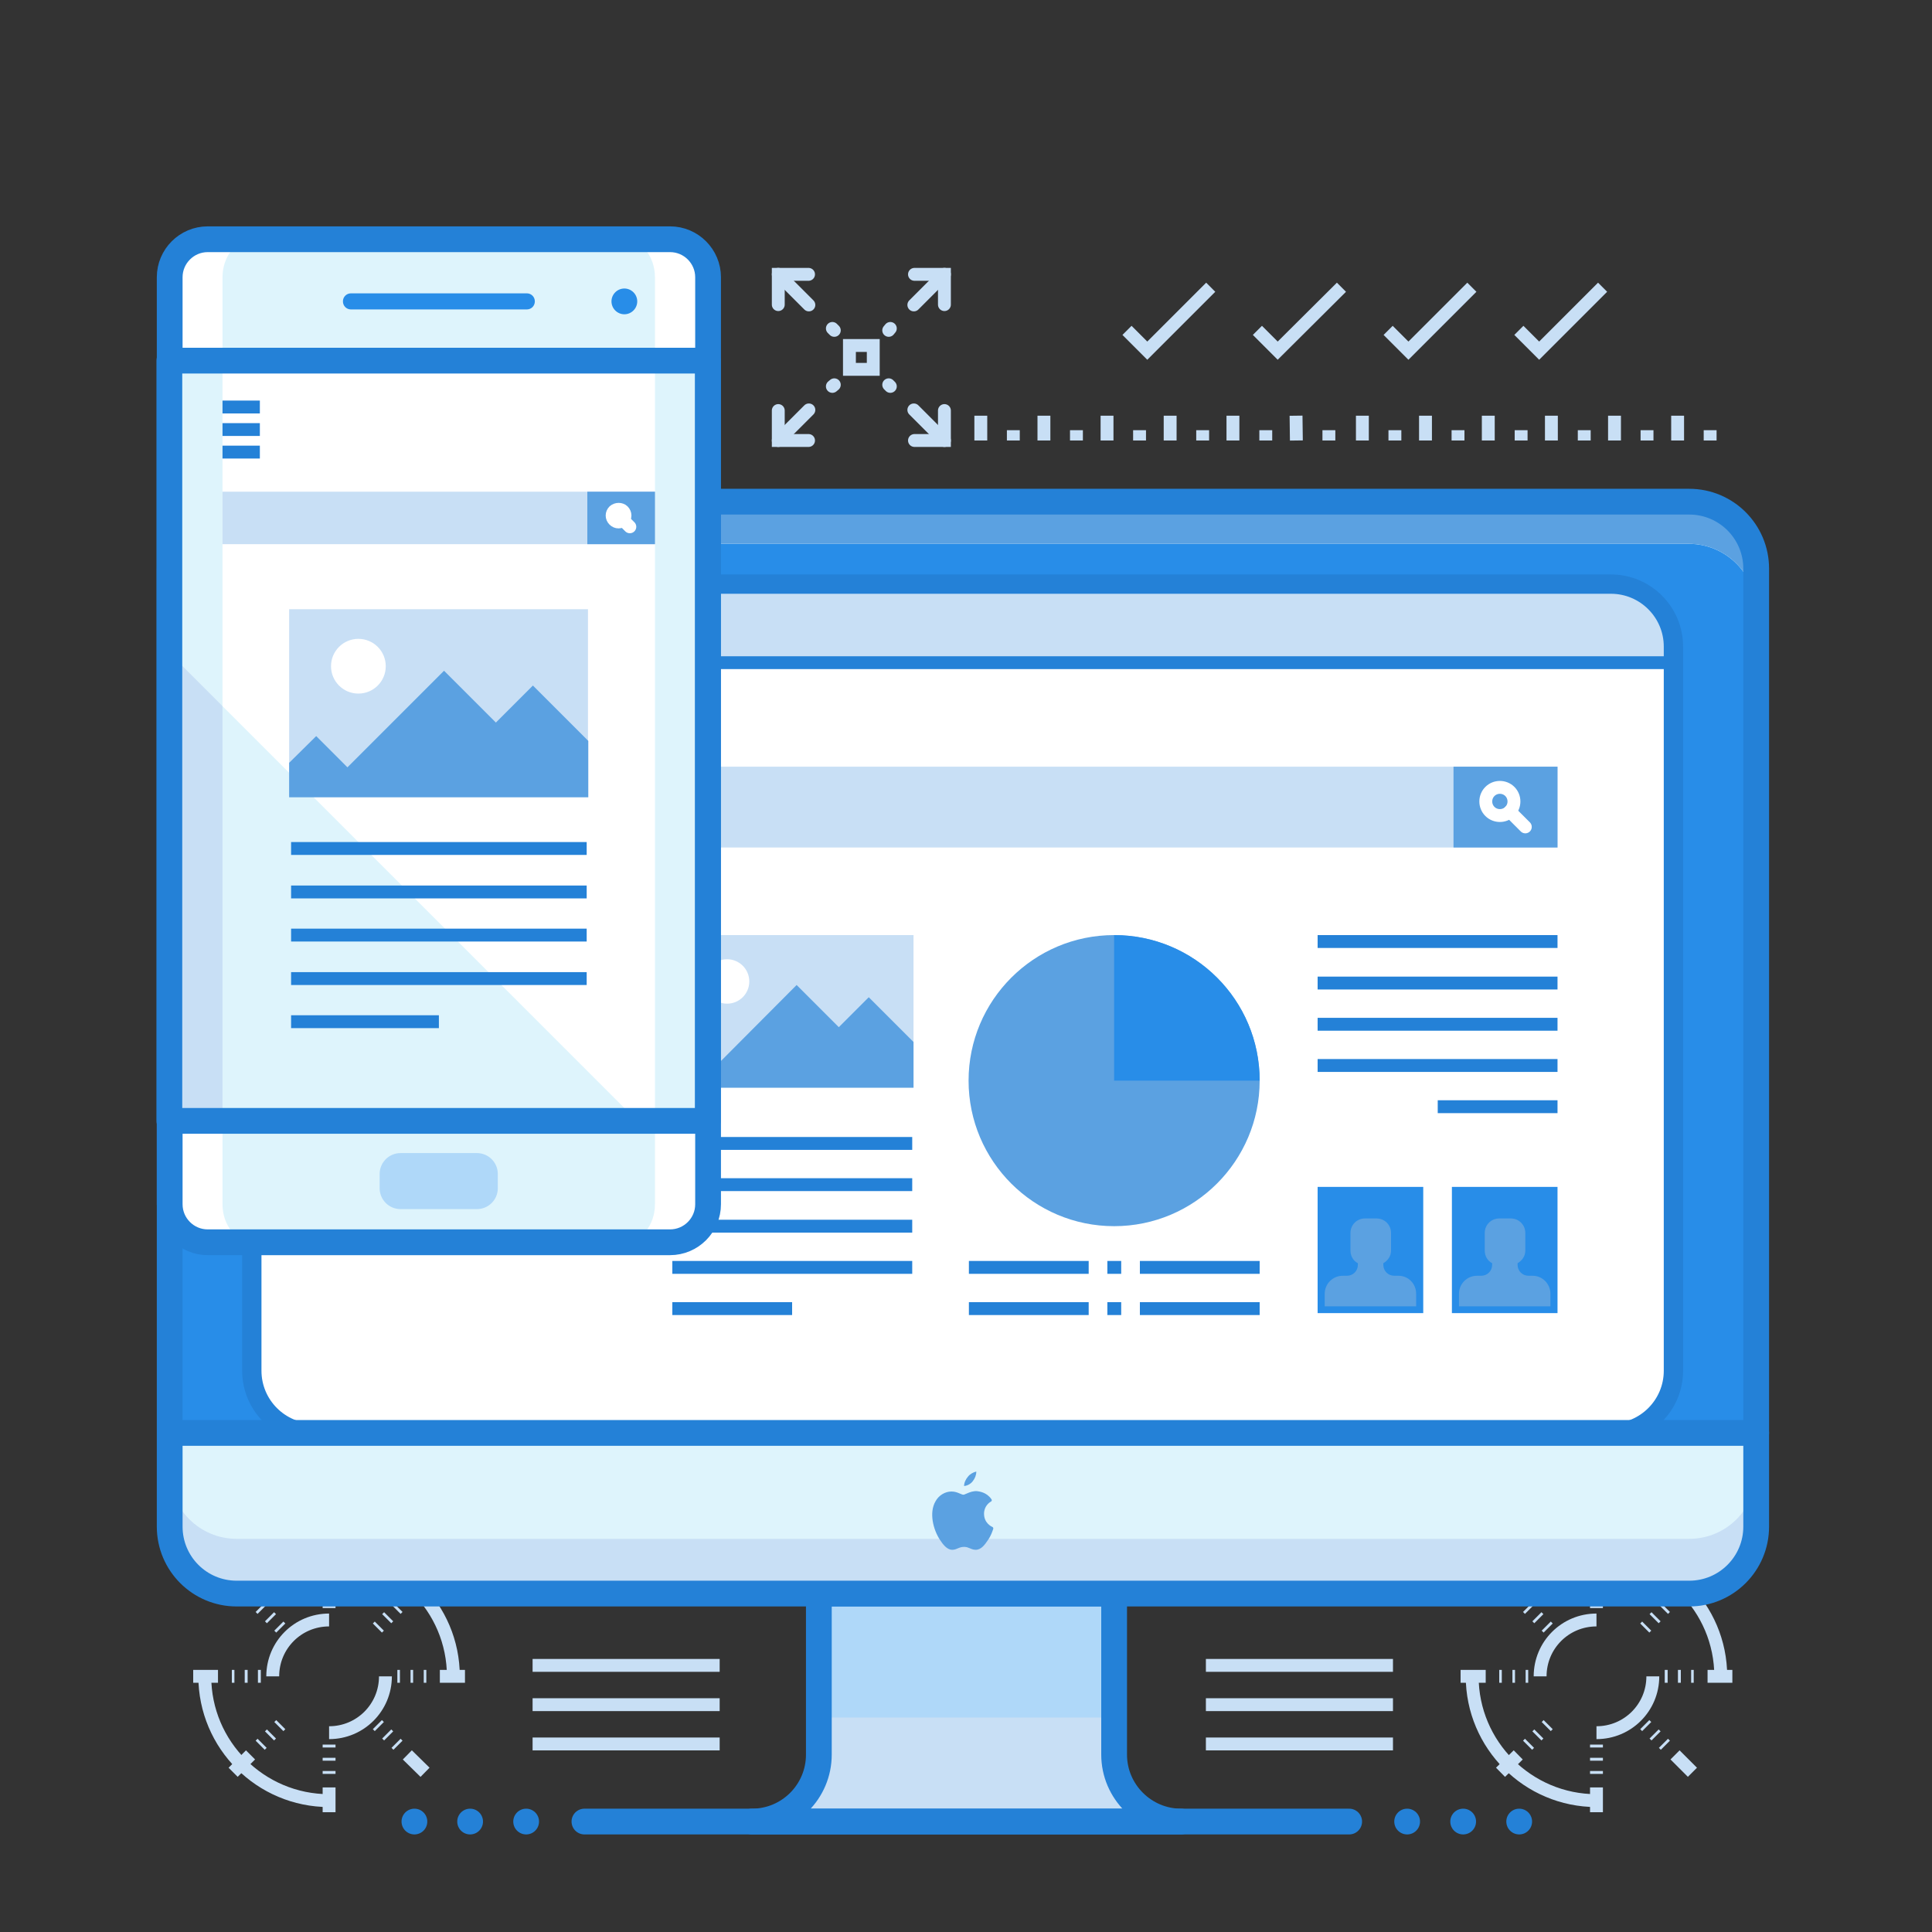 <?xml version="1.0" encoding="utf-8"?>
<!-- Generator: Adobe Illustrator 23.0.3, SVG Export Plug-In . SVG Version: 6.00 Build 0)  -->
<svg version="1.1" id="Layer_1" xmlns="http://www.w3.org/2000/svg" xmlns:xlink="http://www.w3.org/1999/xlink" x="0px" y="0px"
	 viewBox="0 0 600 600" style="enable-background:new 0 0 600 600;" xml:space="preserve">
<rect x="0" y="0" width="600" height="600" fill="#333333" stroke="none"/>
<style type="text/css">
	.st0{fill:#DEF4FC;}
	.st1{fill:#6AB0E5;}
	.st2{fill:#AFD8F9;}
	.st3{fill:#5BA1E1;}
	.st4{fill:#288DE8;}
	.st5{fill:#E9F6FF;}
	.st6{fill:#C8DFF5;}
	.st7{fill:#2481D7;}
	.st8{fill:#FFFFFF;}
	.st9{fill:none;stroke:#C8DFF5;stroke-width:4;stroke-miterlimit:10;}
	.st10{fill:none;stroke:#2481D7;stroke-width:8;stroke-linecap:round;stroke-linejoin:round;stroke-miterlimit:10;}
	.st11{fill:none;stroke:#2481D7;stroke-width:4;stroke-linecap:round;stroke-linejoin:round;stroke-miterlimit:10;}
	.st12{fill:none;stroke:#2481D7;stroke-width:6;stroke-linecap:round;stroke-linejoin:round;stroke-miterlimit:10;}
	.st13{fill:none;stroke:#2481D7;stroke-width:4;stroke-linejoin:round;stroke-miterlimit:10;}
	.st14{fill:none;stroke:#FFFFFF;stroke-width:4;stroke-linecap:round;stroke-linejoin:round;stroke-miterlimit:10;}
	.st15{fill:none;stroke:#C8DFF5;stroke-width:4;stroke-linecap:round;stroke-miterlimit:10;}
</style>
<g>
	<g>
		<g>
			<path class="st0" d="M-4193,662.8v318C-4105.1,893-4105.1,750.6-4193,662.8z"/>
		</g>
	</g>
	<g>
		<g>
			<path class="st0" d="M-4511,662.8c-87.9,87.8-87.9,230.2,0,318L-4511,662.8z"/>
		</g>
	</g>
	<g>
		<g>
			<path class="st1" d="M-4164.9,768.8h-374.2c-8.9,0-16,7.2-16,16v246h406.3v-246C-4148.8,776-4156,768.8-4164.9,768.8z"/>
		</g>
	</g>
	<g>
		<g>
			<polygon class="st2" points="-4597.7,586.7 -4432.7,1030.9 -4271.3,1030.9 -4106.3,586.7 			"/>
		</g>
	</g>
	<g>
		<g>
			<polygon class="st3" points="-4530.1,768.8 -4432.7,1030.9 -4271.3,1030.9 -4173.9,768.8 			"/>
		</g>
	</g>
	<g>
		<g>
			<rect x="-4555.2" y="814.4" class="st3" width="405.1" height="21.3"/>
		</g>
	</g>
	<g>
		<g>
			<polygon class="st4" points="-4513.2,814.4 -4505.2,835.7 -4198.8,835.7 -4190.8,814.4 			"/>
		</g>
	</g>
	<g>
		<g>
			<polygon class="st0" points="-4473,586.7 -4391.8,1030.9 -4312.2,1030.9 -4231,586.7 			"/>
		</g>
	</g>
	<g>
		<g>
			<polygon class="st5" points="-4386.6,586.7 -4363.4,1030.9 -4340.6,1030.9 -4317.4,586.7 			"/>
		</g>
	</g>
	<g>
		<g>
			<path class="st6" d="M-4352,594.9c-60.6,0-117.6,23.6-160.4,66.5l2.8,2.8c42.1-42.1,98.1-65.3,157.6-65.3
				c59.5,0,115.5,23.2,157.6,65.3l2.8-2.8C-4234.4,618.5-4291.4,594.9-4352,594.9z"/>
		</g>
	</g>
	<g>
	</g>
	<g>
		<g>
			<path class="st6" d="M-4194.4,979.4c-42.1,42.1-98.1,65.3-157.6,65.3c-59.5,0-115.5-23.2-157.6-65.3l-2.8,2.8
				c42.8,42.9,99.8,66.5,160.4,66.5c60.6,0,117.6-23.6,160.4-66.5L-4194.4,979.4z"/>
		</g>
	</g>
	<g>
	</g>
	<g>
		<g>
			<path class="st6" d="M-4158.3,711.4l3.5-2c-0.7-1.2-1.3-2.3-2-3.5l-3.4,2C-4159.6,709.1-4159,710.2-4158.3,711.4z M-4162.4,704.5
				l3.4-2.1c-0.7-1.1-1.4-2.3-2.2-3.4l-3.4,2.2C-4163.8,702.3-4163.1,703.4-4162.4,704.5z M-4147.6,732.6l3.7-1.6
				c-0.5-1.2-1.1-2.5-1.6-3.7l-3.6,1.7C-4148.7,730.2-4148.2,731.4-4147.6,732.6z M-4154.5,718.3l3.5-1.9c-0.6-1.2-1.3-2.4-1.9-3.6
				l-3.5,1.9C-4155.7,716-4155.1,717.2-4154.5,718.3z M-4166.7,697.9l3.3-2.2c-0.8-1.1-1.5-2.2-2.3-3.3l-3.3,2.3
				C-4168.2,695.7-4167.4,696.8-4166.7,697.9z M-4171.2,691.3l3.2-2.3c-0.8-1.1-1.6-2.2-2.4-3.3l-3.2,2.4
				C-4172.8,689.2-4172,690.3-4171.2,691.3z M-4188.8,664.2c-0.9-1-1.9-1.9-2.8-2.9l-2.8,2.8c0.9,0.9,1.9,1.9,2.8,2.8L-4188.8,664.2
				z M-4186.2,672.8l3-2.7c-0.9-1-1.8-2-2.7-3l-2.9,2.7C-4188,670.9-4187.1,671.8-4186.2,672.8z M-4176,685l3.2-2.5
				c-0.8-1.1-1.7-2.1-2.5-3.2l-3.1,2.5C-4177.6,682.9-4176.8,683.9-4176,685z M-4181,678.8l3.1-2.6c-0.9-1-1.7-2.1-2.6-3.1l-3,2.6
				C-4182.7,676.8-4181.9,677.8-4181,678.8z M-4129.1,817.4l4-0.1c0-1.3-0.1-2.7-0.1-4l-4,0.2
				C-4129.2,814.7-4129.2,816-4129.1,817.4z M-4132,785.8l3.9-0.6c-0.2-1.3-0.4-2.7-0.7-4l-3.9,0.7
				C-4132.4,783.2-4132.2,784.5-4132,785.8z M-4130.9,793.6l4-0.5c-0.2-1.3-0.4-2.7-0.5-4l-4,0.6
				C-4131.2,791-4131,792.3-4130.9,793.6z M-4130,801.5l4-0.4c-0.1-1.3-0.3-2.7-0.4-4l-4,0.4C-4130.3,798.9-4130.1,800.2-4130,801.5
				z M-4194.4,979.4l2.8,2.8l1-1l-2.8-2.8L-4194.4,979.4z M-4129.4,809.4l4-0.2c-0.1-1.3-0.2-2.7-0.3-4l-4,0.3
				C-4129.6,806.8-4129.5,808.1-4129.4,809.4z M-4137.1,762.5l3.9-1.1c-0.4-1.3-0.7-2.6-1.1-3.9l-3.8,1.1
				C-4137.8,760-4137.4,761.3-4137.1,762.5z M-4133.4,778l3.9-0.8c-0.3-1.3-0.5-2.6-0.8-4l-3.9,0.9
				C-4133.9,775.4-4133.7,776.7-4133.4,778z M-4141.8,747.4l3.8-1.3c-0.4-1.3-0.9-2.5-1.4-3.8l-3.7,1.4
				C-4142.7,744.9-4142.3,746.2-4141.8,747.4z M-4139.3,754.9l3.8-1.2c-0.4-1.3-0.8-2.6-1.2-3.8l-3.8,1.3
				C-4140.1,752.4-4139.7,753.7-4139.3,754.9z M-4135.1,770.2l3.9-0.9c-0.3-1.3-0.6-2.6-1-3.9l-3.9,1
				C-4135.7,767.7-4135.4,768.9-4135.1,770.2z M-4144.6,740l3.7-1.5c-0.5-1.3-1-2.5-1.5-3.7l-3.7,1.5
				C-4145.6,737.5-4145.1,738.7-4144.6,740z M-4150.9,725.4l3.6-1.7c-0.6-1.2-1.2-2.4-1.8-3.6l-3.6,1.8
				C-4152.1,723-4151.5,724.2-4150.9,725.4z M-4134.9,872.4l3.9,0.9c0.3-1.3,0.6-2.6,0.9-3.9l-3.9-0.8
				C-4134.3,869.8-4134.6,871.1-4134.9,872.4z M-4136.8,880.1l3.9,1c0.4-1.3,0.7-2.6,1-3.9l-3.9-1
				C-4136.1,877.5-4136.5,878.8-4136.8,880.1z M-4133.2,864.6l3.9,0.8c0.3-1.3,0.5-2.6,0.7-4l-3.9-0.7
				C-4132.7,862.1-4133,863.4-4133.2,864.6z M-4139,887.7l3.8,1.2c0.4-1.3,0.8-2.6,1.2-3.9l-3.8-1.1
				C-4138.2,885.2-4138.6,886.4-4139,887.7z M-4144.2,902.6l3.7,1.4c0.5-1.3,1-2.5,1.4-3.8l-3.8-1.4
				C-4143.3,900.2-4143.7,901.4-4144.2,902.6z M-4141.5,895.2l3.8,1.3c0.4-1.3,0.9-2.5,1.3-3.8l-3.8-1.2
				C-4140.6,892.7-4141,894-4141.5,895.2z M-4129.4,833.2l4,0.2c0.1-1.3,0.1-2.7,0.2-4l-4-0.1
				C-4129.3,830.6-4129.3,831.9-4129.4,833.2z M-4131.9,856.8l4,0.6c0.2-1.3,0.4-2.7,0.6-4l-4-0.6
				C-4131.4,854.2-4131.6,855.5-4131.9,856.8z M-4125.1,821.3l-4,0l0,0.5c0,1.2,0,2.3,0,3.5l4,0.1c0-1.2,0-2.4,0-3.6L-4125.1,821.3z
				 M-4129.9,841.1l4,0.3c0.1-1.3,0.2-2.7,0.3-4l-4-0.3C-4129.7,838.5-4129.8,839.8-4129.9,841.1z M-4130.7,849l4,0.5
				c0.2-1.3,0.3-2.7,0.5-4l-4-0.4C-4130.4,846.4-4130.6,847.7-4130.7,849z M-4185.3,969.8l3,2.7c0.9-1,1.8-2,2.7-3l-3-2.6
				C-4183.6,967.8-4184.4,968.8-4185.3,969.8z M-4147.2,910l3.7,1.6c0.5-1.2,1.1-2.5,1.6-3.7l-3.7-1.5
				C-4146.2,907.5-4146.7,908.8-4147.2,910z M-4170.5,951.2l3.3,2.3c0.8-1.1,1.6-2.2,2.3-3.3l-3.3-2.3
				C-4169,949.1-4169.7,950.2-4170.5,951.2z M-4180.2,963.7l3.1,2.6c0.9-1,1.7-2.1,2.5-3.1l-3.1-2.5
				C-4178.5,961.7-4179.3,962.7-4180.2,963.7z M-4190.7,975.6l2.9,2.8c0.9-1,1.8-2,2.8-2.9l-2.9-2.7
				C-4188.9,973.7-4189.8,974.6-4190.7,975.6z M-4166,944.7l3.3,2.2c0.7-1.1,1.5-2.2,2.2-3.4l-3.4-2.2
				C-4164.6,942.5-4165.3,943.6-4166,944.7z M-4175.2,957.6l3.2,2.4c0.8-1.1,1.6-2.1,2.4-3.2l-3.2-2.4
				C-4173.6,955.5-4174.4,956.5-4175.2,957.6z M-4154,924.3l3.6,1.8c0.6-1.2,1.2-2.4,1.8-3.6l-3.6-1.8
				C-4152.8,921.9-4153.4,923.1-4154,924.3z M-4161.8,938l3.4,2.1c0.7-1.1,1.4-2.3,2.1-3.5l-3.4-2
				C-4160.4,935.8-4161.1,936.9-4161.8,938z M-4150.5,917.2l3.6,1.7c0.6-1.2,1.1-2.4,1.7-3.7l-3.6-1.6
				C-4149.4,914.8-4149.9,916-4150.5,917.2z M-4157.8,931.2l3.5,2c0.7-1.2,1.3-2.3,1.9-3.5l-3.5-1.9
				C-4156.5,928.9-4157.1,930.1-4157.8,931.2z"/>
		</g>
	</g>
	<g>
	</g>
	<g>
		<g>
			<path class="st6" d="M-4556.8,733.6l-3.7-1.6c-0.5,1.2-1.1,2.5-1.6,3.7l3.7,1.5C-4557.8,736-4557.3,734.8-4556.8,733.6z
				 M-4569.1,771.2l-3.9-0.9c-0.3,1.3-0.6,2.6-0.9,3.9l3.9,0.8C-4569.7,773.8-4569.4,772.5-4569.1,771.2z M-4567.2,763.5l-3.9-1
				c-0.4,1.3-0.7,2.6-1,3.9l3.9,1C-4567.9,766.1-4567.5,764.8-4567.2,763.5z M-4562.5,748.4l-3.8-1.3c-0.4,1.3-0.9,2.5-1.3,3.8
				l3.8,1.2C-4563.4,750.9-4563,749.6-4562.5,748.4z M-4559.8,740.9l-3.7-1.4c-0.5,1.3-1,2.5-1.4,3.8l3.8,1.4
				C-4560.7,743.4-4560.3,742.2-4559.8,740.9z M-4565,755.9l-3.8-1.2c-0.4,1.3-0.8,2.6-1.2,3.9l3.8,1.1
				C-4565.8,758.4-4565.4,757.2-4565,755.9z M-4574.1,802.5l-4-0.3c-0.1,1.3-0.2,2.7-0.3,4l4,0.3
				C-4574.3,805.1-4574.2,803.8-4574.1,802.5z M-4570.8,778.9l-3.9-0.8c-0.3,1.3-0.5,2.6-0.7,4l3.9,0.7
				C-4571.3,781.5-4571,780.2-4570.8,778.9z M-4574.6,810.4l-4-0.2c-0.1,1.3-0.1,2.7-0.2,4l4,0.1
				C-4574.7,813-4574.7,811.7-4574.6,810.4z M-4573.3,794.6l-4-0.5c-0.2,1.3-0.3,2.7-0.5,4l4,0.4
				C-4573.6,797.2-4573.4,795.9-4573.3,794.6z M-4538,698.9l-3.3-2.2c-0.7,1.1-1.5,2.2-2.2,3.4l3.4,2.2
				C-4539.4,701.1-4538.7,700-4538,698.9z M-4518.7,673.8l-3-2.7c-0.9,1-1.8,2-2.7,3l3,2.6C-4520.4,675.8-4519.6,674.8-4518.7,673.8
				z M-4523.9,679.8l-3.1-2.6c-0.9,1-1.7,2.1-2.5,3.1l3.1,2.5C-4525.5,681.9-4524.7,680.8-4523.9,679.8z M-4553.5,726.4l-3.6-1.7
				c-0.6,1.2-1.1,2.4-1.7,3.7l3.6,1.6C-4554.6,728.8-4554.1,727.6-4553.5,726.4z M-4509.6,664.2l-2.8-2.8l-1,1l2.8,2.8
				L-4509.6,664.2z M-4528.8,686l-3.2-2.4c-0.8,1.1-1.6,2.1-2.4,3.2l3.2,2.4C-4530.4,688.1-4529.6,687.1-4528.8,686z M-4513.3,668
				l-2.9-2.8c-0.9,1-1.8,2-2.8,2.9l2.9,2.7C-4515.1,669.9-4514.2,669-4513.3,668z M-4550,719.3l-3.5-1.8c-0.6,1.2-1.2,2.4-1.8,3.6
				l3.6,1.8C-4551.2,721.7-4550.6,720.5-4550,719.3z M-4546.2,712.4l-3.5-2c-0.7,1.2-1.3,2.3-1.9,3.5l3.5,1.9
				C-4547.5,714.7-4546.9,713.5-4546.2,712.4z M-4574.9,821.8c0-1.2,0-2.3,0-3.5l-4-0.1c0,1.2,0,2.4,0,3.6l0,0.5l4,0L-4574.9,821.8z
				 M-4533.5,692.4l-3.3-2.3c-0.8,1.1-1.6,2.2-2.3,3.3l3.3,2.3C-4535,694.5-4534.3,693.4-4533.5,692.4z M-4542.2,705.5l-3.4-2.1
				c-0.7,1.1-1.4,2.3-2.1,3.5l3.4,2C-4543.6,707.8-4542.9,706.7-4542.2,705.5z M-4572.2,786.7l-4-0.6c-0.2,1.3-0.4,2.7-0.6,4l4,0.6
				C-4572.6,789.3-4572.4,788-4572.2,786.7z M-4537.3,945.7l-3.3,2.2c0.8,1.1,1.5,2.2,2.3,3.3l3.3-2.3
				C-4535.8,947.9-4536.6,946.8-4537.3,945.7z M-4541.6,939l-3.4,2.1c0.7,1.1,1.4,2.3,2.2,3.4l3.4-2.2
				C-4540.2,941.3-4540.9,940.2-4541.6,939z M-4545.7,932.2l-3.5,2c0.7,1.2,1.3,2.3,2,3.5l3.4-2
				C-4544.4,934.5-4545,933.4-4545.7,932.2z M-4549.5,925.3l-3.5,1.9c0.6,1.2,1.3,2.4,1.9,3.6l3.5-1.9
				C-4548.3,927.6-4548.9,926.4-4549.5,925.3z M-4553.1,918.2l-3.6,1.7c0.6,1.2,1.2,2.4,1.8,3.6l3.6-1.8
				C-4551.9,920.5-4552.5,919.4-4553.1,918.2z M-4532.8,952.2l-3.2,2.3c0.8,1.1,1.6,2.2,2.4,3.3l3.2-2.4
				C-4531.2,954.4-4532,953.3-4532.8,952.2z M-4556.4,910.9l-3.7,1.6c0.5,1.2,1.1,2.5,1.6,3.7l3.6-1.7
				C-4555.3,913.4-4555.8,912.2-4556.4,910.9z M-4512.4,976.6l-2.9,2.8c0.9,1,1.9,1.9,2.8,2.9l2.8-2.8
				C-4510.5,978.5-4511.5,977.5-4512.4,976.6z M-4517.8,970.8l-3,2.7c0.9,1,1.8,2,2.7,3l2.9-2.7
				C-4516,972.7-4516.9,971.8-4517.8,970.8z M-4523,964.8l-3.1,2.6c0.9,1,1.7,2.1,2.6,3.1l3-2.6
				C-4521.3,966.8-4522.1,965.8-4523,964.8z M-4528,958.6l-3.2,2.5c0.8,1.1,1.7,2.1,2.5,3.2l3.1-2.5
				C-4526.3,960.7-4527.2,959.6-4528,958.6z M-4562.2,896.2l-3.8,1.3c0.4,1.3,0.9,2.5,1.4,3.8l3.7-1.4
				C-4561.3,898.7-4561.7,897.4-4562.2,896.2z M-4573.1,849.9l-4,0.5c0.2,1.3,0.4,2.7,0.5,4l4-0.6
				C-4572.8,852.6-4573,851.3-4573.1,849.9z M-4572,857.8l-3.9,0.6c0.2,1.3,0.4,2.7,0.7,4l3.9-0.7
				C-4571.6,860.4-4571.8,859.1-4572,857.8z M-4570.6,865.6l-3.9,0.8c0.3,1.3,0.5,2.6,0.8,4l3.9-0.9
				C-4570.1,868.2-4570.3,866.9-4570.6,865.6z M-4574,842.1l-4,0.4c0.1,1.3,0.3,2.7,0.4,4l4-0.4
				C-4573.7,844.7-4573.9,843.4-4574,842.1z M-4574.6,834.2l-4,0.2c0.1,1.3,0.2,2.7,0.3,4l4-0.3
				C-4574.4,836.8-4574.5,835.5-4574.6,834.2z M-4574.9,826.2l-4,0.1c0,1.3,0.1,2.7,0.1,4l4-0.2
				C-4574.8,828.9-4574.8,827.5-4574.9,826.2z M-4559.4,903.6l-3.7,1.5c0.5,1.3,1,2.5,1.5,3.7l3.7-1.5
				C-4558.4,906.1-4558.9,904.8-4559.4,903.6z M-4568.9,873.3l-3.9,0.9c0.3,1.3,0.6,2.6,1,3.9l3.9-1
				C-4568.3,875.9-4568.6,874.6-4568.9,873.3z M-4564.7,888.6l-3.8,1.2c0.4,1.3,0.8,2.6,1.2,3.8l3.8-1.3
				C-4563.9,891.2-4564.3,889.9-4564.7,888.6z M-4566.9,881l-3.9,1.1c0.4,1.3,0.7,2.6,1.1,3.9l3.8-1.1
				C-4566.2,883.6-4566.6,882.3-4566.9,881z"/>
		</g>
	</g>
	<g>
	</g>
	<g>
	</g>
	<g>
	</g>
	<g>
		<g>
			
				<rect x="-4504.7" y="658" transform="matrix(0.707 -0.707 0.707 0.707 -1793.366 -2987.285)" class="st6" width="4" height="26.3"/>
		</g>
	</g>
	<g>
		<g>
			
				<rect x="-4501.9" y="678.4" transform="matrix(0.707 -0.707 0.707 0.707 -1797.231 -2978.01)" class="st6" width="17.1" height="4"/>
		</g>
	</g>
	<g>
		<g>
			
				<rect x="-4203.3" y="959.3" transform="matrix(0.707 -0.707 0.707 0.707 -1918.173 -2685.975)" class="st6" width="4" height="26.3"/>
		</g>
	</g>
	<g>
		<g>
			
				<rect x="-4219.2" y="961.2" transform="matrix(0.707 -0.707 0.707 0.707 -1914.621 -2695.449)" class="st6" width="17.1" height="4"/>
		</g>
	</g>
	<g>
		<g>
			
				<rect x="-4515.8" y="970.5" transform="matrix(0.707 -0.707 0.707 0.707 -2006.425 -2899.033)" class="st6" width="26.3" height="4"/>
		</g>
	</g>
	<g>
		<g>
			
				<rect x="-4495.4" y="954.6" transform="matrix(0.707 -0.707 0.707 0.707 -1997.136 -2895.186)" class="st6" width="4" height="17.1"/>
		</g>
	</g>
	<g>
		<g>
			
				<rect x="-4214.5" y="669.1" transform="matrix(0.707 -0.707 0.707 0.707 -1704.835 -2774.027)" class="st6" width="26.3" height="4"/>
		</g>
	</g>
	<g>
		<g>
			
				<rect x="-4212.6" y="671.9" transform="matrix(0.707 -0.707 0.707 0.707 -1714.438 -2778.102)" class="st6" width="4" height="17.1"/>
		</g>
	</g>
	<g>
	</g>
	<g>
		<g>
			<rect x="-4578.2" y="819.8" class="st6" width="26.3" height="4"/>
		</g>
	</g>
	<g>
		<g>
			<rect x="-4152.1" y="819.8" class="st6" width="26.3" height="4"/>
		</g>
	</g>
	<g>
		<g>
			<rect x="-4354" y="1021.7" class="st6" width="4" height="26.3"/>
		</g>
	</g>
	<g>
		<g>
			<rect x="-4360.5" y="1019.7" class="st6" width="17.1" height="4"/>
		</g>
	</g>
	<g>
		<g>
			<rect x="-4354" y="595.6" class="st6" width="4" height="26.3"/>
		</g>
	</g>
	<g>
		<g>
			<rect x="-4360.5" y="619.9" class="st6" width="17.1" height="4"/>
		</g>
	</g>
	<g>
		<g>
			<path class="st6" d="M-4415.9,887.9l-3.9,0.7l0.7,3.9l3.9-0.7L-4415.9,887.9z M-4411.6,911.6l-3.9,0.7l0.7,3.9l3.9-0.7
				L-4411.6,911.6z M-4414.4,895.8l-3.9,0.7l0.7,3.9l3.9-0.7L-4414.4,895.8z M-4413,903.7l-3.9,0.7l0.7,3.9l3.9-0.7L-4413,903.7z
				 M-4410.1,919.4l-3.9,0.7l0.7,3.9l3.9-0.7L-4410.1,919.4z M-4408.7,927.3l-3.9,0.7l0.7,3.9l3.9-0.7L-4408.7,927.3z
				 M-4417.3,880.1l-3.9,0.7l0.7,3.9l3.9-0.7L-4417.3,880.1z M-4423.1,848.6l-3.9,0.7l0.7,3.9l3.9-0.7L-4423.1,848.6z
				 M-4424.5,840.7l-3.9,0.7l0.7,3.9l3.9-0.7L-4424.5,840.7z M-4426,832.9l-3.9,0.7l0.7,3.9l3.9-0.7L-4426,832.9z M-4418.8,872.2
				l-3.9,0.7l0.7,3.9l3.9-0.7L-4418.8,872.2z M-4421.6,856.5l-3.9,0.7l0.7,3.9l3.9-0.7L-4421.6,856.5z M-4407.2,935.2l-3.9,0.7
				l0.7,3.9l3.9-0.7L-4407.2,935.2z M-4420.2,864.3l-3.9,0.7l0.7,3.9l3.9-0.7L-4420.2,864.3z M-4394.3,1006l-3.9,0.7l0.7,3.9
				l3.9-0.7L-4394.3,1006z M-4391.4,1021.7l-3.9,0.7l0.7,3.9l3.9-0.7L-4391.4,1021.7z M-4427.4,825l-3.9,0.7l0.7,3.9l3.9-0.7
				L-4427.4,825z M-4391.8,1029.9l-2.1,0.4l0.5,2.6h4.7v-4h-3.1V1029.9z M-4392.8,1013.9l-3.9,0.7l0.7,3.9l3.9-0.7L-4392.8,1013.9z
				 M-4368.7,1032.9h4v-4h-4V1032.9z M-4376.7,1032.9h4v-4h-4V1032.9z M-4384.7,1032.9h4v-4h-4V1032.9z M-4397.2,990.2l-3.9,0.7
				l0.7,3.9l3.9-0.7L-4397.2,990.2z M-4360.7,1032.9h4v-4h-4V1032.9z M-4395.7,998.1l-3.9,0.7l0.7,3.9l3.9-0.7L-4395.7,998.1z
				 M-4404.4,950.9l-3.9,0.7l0.7,3.9l3.9-0.7L-4404.4,950.9z M-4401.5,966.6l-3.9,0.7l0.7,3.9l3.9-0.7L-4401.5,966.6z M-4405.8,943
				l-3.9,0.7l0.7,3.9l3.9-0.7L-4405.8,943z M-4400,974.5l-3.9,0.7l0.7,3.9l3.9-0.7L-4400,974.5z M-4398.6,982.4l-3.9,0.7l0.7,3.9
				l3.9-0.7L-4398.6,982.4z M-4402.9,958.8l-3.9,0.7l0.7,3.9l3.9-0.7L-4402.9,958.8z M-4457.6,659.7l-3.9,0.7l0.7,3.9l3.9-0.7
				L-4457.6,659.7z M-4459.1,651.9l-3.9,0.7l0.7,3.9l3.9-0.7L-4459.1,651.9z M-4460.5,644l-3.9,0.7l0.7,3.9l3.9-0.7L-4460.5,644z
				 M-4456.2,667.6l-3.9,0.7l0.7,3.9l3.9-0.7L-4456.2,667.6z M-4451.9,691.2l-3.9,0.7l0.7,3.9l3.9-0.7L-4451.9,691.2z
				 M-4454.8,675.5l-3.9,0.7l0.7,3.9l3.9-0.7L-4454.8,675.5z M-4453.3,683.3l-3.9,0.7l0.7,3.9l3.9-0.7L-4453.3,683.3z
				 M-4467.7,604.6l-3.9,0.7l0.7,3.9l3.9-0.7L-4467.7,604.6z M-4428.8,817.1l-3.9,0.7l0.7,3.9l3.9-0.7L-4428.8,817.1z
				 M-4469.2,596.8l-3.9,0.7l0.7,3.9l3.9-0.7L-4469.2,596.8z M-4470.6,588.9l-3.9,0.7l0.7,3.9l3.9-0.7L-4470.6,588.9z
				 M-4466.3,612.5l-3.9,0.7l0.7,3.9l3.9-0.7L-4466.3,612.5z M-4463.4,628.3l-3.9,0.7l0.7,3.9l3.9-0.7L-4463.4,628.3z
				 M-4464.8,620.4l-3.9,0.7l0.7,3.9l3.9-0.7L-4464.8,620.4z M-4462,636.1l-3.9,0.7l0.7,3.9l3.9-0.7L-4462,636.1z M-4450.4,699.1
				l-3.9,0.7l0.7,3.9l3.9-0.7L-4450.4,699.1z M-4438.9,762l-3.9,0.7l0.7,3.9l3.9-0.7L-4438.9,762z M-4436,777.8l-3.9,0.7l0.7,3.9
				l3.9-0.7L-4436,777.8z M-4437.5,769.9l-3.9,0.7l0.7,3.9l3.9-0.7L-4437.5,769.9z M-4434.6,785.6l-3.9,0.7l0.7,3.9l3.9-0.7
				L-4434.6,785.6z M-4433.2,793.5l-3.9,0.7l0.7,3.9l3.9-0.7L-4433.2,793.5z M-4430.3,809.2l-3.9,0.7l0.7,3.9l3.9-0.7L-4430.3,809.2
				z M-4431.7,801.4l-3.9,0.7l0.7,3.9l3.9-0.7L-4431.7,801.4z M-4444.7,730.6l-3.9,0.7l0.7,3.9l3.9-0.7L-4444.7,730.6z M-4449,706.9
				l-3.9,0.7l0.7,3.9l3.9-0.7L-4449,706.9z M-4446.1,722.7l-3.9,0.7l0.7,3.9l3.9-0.7L-4446.1,722.7z M-4447.6,714.8l-3.9,0.7
				l0.7,3.9l3.9-0.7L-4447.6,714.8z M-4441.8,746.3l-3.9,0.7l0.7,3.9l3.9-0.7L-4441.8,746.3z M-4443.2,738.4l-3.9,0.7l0.7,3.9
				l3.9-0.7L-4443.2,738.4z M-4440.4,754.2l-3.9,0.7l0.7,3.9l3.9-0.7L-4440.4,754.2z M-4258.1,724.1l3.9,0.7l0.7-3.9l-3.9-0.7
				L-4258.1,724.1z M-4262.5,747.7l3.9,0.7l0.7-3.9l-3.9-0.7L-4262.5,747.7z M-4263.9,755.5l3.9,0.7l0.7-3.9l-3.9-0.7L-4263.9,755.5
				z M-4261,739.8l3.9,0.7l0.7-3.9l-3.9-0.7L-4261,739.8z M-4259.6,731.9l3.9,0.7l0.7-3.9l-3.9-0.7L-4259.6,731.9z M-4255.3,708.3
				l3.9,0.7l0.7-3.9l-3.9-0.7L-4255.3,708.3z M-4265.3,763.4l3.9,0.7l0.7-3.9l-3.9-0.7L-4265.3,763.4z M-4256.7,716.2l3.9,0.7
				l0.7-3.9l-3.9-0.7L-4256.7,716.2z M-4272.5,802.8l3.9,0.7l0.7-3.9l-3.9-0.7L-4272.5,802.8z M-4274,810.6l3.9,0.7l0.7-3.9
				l-3.9-0.7L-4274,810.6z M-4253.8,700.5l3.9,0.7l0.7-3.9l-3.9-0.7L-4253.8,700.5z M-4275.4,818.5l3.9,0.7l0.7-3.9l-3.9-0.7
				L-4275.4,818.5z M-4269.6,787l3.9,0.7l0.7-3.9l-3.9-0.7L-4269.6,787z M-4268.2,779.2l3.9,0.7l0.7-3.9l-3.9-0.7L-4268.2,779.2z
				 M-4266.8,771.3l3.9,0.7l0.7-3.9l-3.9-0.7L-4266.8,771.3z M-4271.1,794.9l3.9,0.7l0.7-3.9l-3.9-0.7L-4271.1,794.9z
				 M-4243.7,645.4l3.9,0.7l0.7-3.9l-3.9-0.7L-4243.7,645.4z M-4238,613.9l3.9,0.7l0.7-3.9l-3.9-0.7L-4238,613.9z M-4239.4,621.8
				l3.9,0.7l0.7-3.9l-3.9-0.7L-4239.4,621.8z M-4240.9,629.6l3.9,0.7l0.7-3.9l-3.9-0.7L-4240.9,629.6z M-4235.1,598.2l3.9,0.7
				l0.7-3.9l-3.9-0.7L-4235.1,598.2z M-4236.5,606l3.9,0.7l0.7-3.9l-3.9-0.7L-4236.5,606z M-4232.9,586.4l-0.7,3.9l3.9,0.7l0.7-3.9
				L-4232.9,586.4z M-4242.3,637.5l3.9,0.7l0.7-3.9l-3.9-0.7L-4242.3,637.5z M-4252.4,692.6l3.9,0.7l0.7-3.9l-3.9-0.7L-4252.4,692.6
				z M-4276.8,826.4l3.9,0.7l0.7-3.9l-3.9-0.7L-4276.8,826.4z M-4248.1,669l3.9,0.7l0.7-3.9l-3.9-0.7L-4248.1,669z M-4250.9,684.7
				l3.9,0.7l0.7-3.9l-3.9-0.7L-4250.9,684.7z M-4249.5,676.9l3.9,0.7l0.7-3.9l-3.9-0.7L-4249.5,676.9z M-4246.6,661.1l3.9,0.7
				l0.7-3.9l-3.9-0.7L-4246.6,661.1z M-4245.2,653.2l3.9,0.7l0.7-3.9l-3.9-0.7L-4245.2,653.2z M-4301.3,960.1l3.9,0.7l0.7-3.9
				l-3.9-0.7L-4301.3,960.1z M-4307.1,991.6l3.9,0.7l0.7-3.9l-3.9-0.7L-4307.1,991.6z M-4299.9,952.3l3.9,0.7l0.7-3.9l-3.9-0.7
				L-4299.9,952.3z M-4308.5,999.5l3.9,0.7l0.7-3.9l-3.9-0.7L-4308.5,999.5z M-4304.2,975.9l3.9,0.7l0.7-3.9l-3.9-0.7L-4304.2,975.9
				z M-4352.7,1032.9h4v-4h-4V1032.9z M-4302.8,968l3.9,0.7l0.7-3.9l-3.9-0.7L-4302.8,968z M-4310,1007.4l3.9,0.7l0.7-3.9l-3.9-0.7
				L-4310,1007.4z M-4305.6,983.8l3.9,0.7l0.7-3.9l-3.9-0.7L-4305.6,983.8z M-4336.7,1032.9h4v-4h-4V1032.9z M-4311.4,1015.2
				l3.9,0.7l0.7-3.9l-3.9-0.7L-4311.4,1015.2z M-4328.7,1032.9h4v-4h-4V1032.9z M-4344.7,1032.9h4v-4h-4V1032.9z M-4312.8,1023.1
				l3.9,0.7l0.7-3.9l-3.9-0.7L-4312.8,1023.1z M-4314.2,1030.5l1.5,0.3v2.1h2.1l0.9-5.1l-3.9-0.7L-4314.2,1030.5z M-4320.7,1032.9h4
				v-4h-4V1032.9z M-4291.2,905.1l3.9,0.7l0.7-3.9l-3.9-0.7L-4291.2,905.1z M-4284,865.7l3.9,0.7l0.7-3.9l-3.9-0.7L-4284,865.7z
				 M-4298.4,944.4l3.9,0.7l0.7-3.9l-3.9-0.7L-4298.4,944.4z M-4286.9,881.5l3.9,0.7l0.7-3.9l-3.9-0.7L-4286.9,881.5z
				 M-4279.7,842.1l3.9,0.7l0.7-3.9l-3.9-0.7L-4279.7,842.1z M-4288.4,889.3l3.9,0.7l0.7-3.9l-3.9-0.7L-4288.4,889.3z M-4281.2,850
				l3.9,0.7l0.7-3.9l-3.9-0.7L-4281.2,850z M-4282.6,857.8l3.9,0.7l0.7-3.9l-3.9-0.7L-4282.6,857.8z M-4285.5,873.6l3.9,0.7l0.7-3.9
				l-3.9-0.7L-4285.5,873.6z M-4295.6,928.7l3.9,0.7l0.7-3.9l-3.9-0.7L-4295.6,928.7z M-4294.1,920.8l3.9,0.7l0.7-3.9l-3.9-0.7
				L-4294.1,920.8z M-4289.8,897.2l3.9,0.7l0.7-3.9l-3.9-0.7L-4289.8,897.2z M-4297,936.5l3.9,0.7l0.7-3.9l-3.9-0.7L-4297,936.5z
				 M-4292.7,912.9l3.9,0.7l0.7-3.9l-3.9-0.7L-4292.7,912.9z M-4278.3,834.2l3.9,0.7l0.7-3.9l-3.9-0.7L-4278.3,834.2z"/>
		</g>
	</g>
	<g>
		<g>
			<polygon class="st6" points="-4108.2,586 -4272.7,1028.9 -4431.3,1028.9 -4595.8,586 -4599.6,587.4 -4434.1,1032.9 
				-4269.9,1032.9 -4104.4,587.4 			"/>
		</g>
	</g>
	<g>
		<g>
			<path class="st2" d="M-4164.9,768.8h-374.2c-8.9,0-16,7.2-16,16v29.5h406.3v-29.5C-4148.8,776-4156,768.8-4164.9,768.8z"/>
		</g>
	</g>
	<g>
		<g>
			<path class="st6" d="M-4164.9,768.8h-374.2c-8.9,0-16,7.2-16,16v17h406.3v-17C-4148.8,776-4156,768.8-4164.9,768.8z"/>
		</g>
	</g>
	<g>
		<g>
			<path class="st7" d="M-4164.9,766.8h-374.2c-9.9,0-18,8.1-18,18v29.5c0,1.1,0.9,2,2,2h406.3c1.1,0,2-0.9,2-2v-29.5
				C-4146.8,774.9-4154.9,766.8-4164.9,766.8z M-4150.8,812.4h-402.3v-27.5c0-7.7,6.3-14,14-14h374.2c7.7,0,14,6.3,14,14V812.4z"/>
		</g>
	</g>
	<g>
		<g>
			<path class="st8" d="M-4597.4,1030.9v30.4c0,8.9,7.2,16,16,16h458.7c8.9,0,16-7.2,16-16v-30.4H-4597.4z"/>
		</g>
	</g>
	<g>
		<g>
			<path class="st5" d="M-4417.1,1032v3.2c0,8.9,7.2,16,16,16h98.1c8.9,0,16-7.2,16-16v-3.2H-4417.1z"/>
		</g>
	</g>
	<g>
		<g>
			<path class="st7" d="M-4286.9,1030h-130.2c-1.1,0-2,0.9-2,2v3.2c0,10,8.1,18,18,18h98.1c10,0,18-8.1,18-18v-3.2
				C-4284.9,1030.9-4285.8,1030-4286.9,1030z M-4288.9,1035.2c0,7.7-6.3,14-14,14h-98.1c-7.7,0-14-6.3-14-14v-1.2h126.2V1035.2z"/>
		</g>
	</g>
	<g>
		<g>
			<path class="st5" d="M-4597.4,1061.1v0.2c0,8.9,7.2,16,16,16h458.7c8.9,0,16-7.2,16-16v-0.2H-4597.4z"/>
		</g>
	</g>
	<g>
		<g>
			<path class="st7" d="M-4106.6,1026.9h-490.8c-2.2,0-4,1.8-4,4v30.4c0,11.1,9,20,20,20h458.7c11.1,0,20-9,20-20v-30.4
				C-4102.6,1028.7-4104.4,1026.9-4106.6,1026.9z M-4110.6,1061.2c0,6.6-5.4,12-12,12h-458.7c-6.6,0-12-5.4-12-12v-26.4h482.8
				V1061.2z"/>
		</g>
	</g>
	<g>
		<g>
			<path class="st7" d="M-4164.9,764.8h-374.2c-11.1,0-20,9-20,20v246c0,2.2,1.8,4,4,4h406.3c2.2,0,4-1.8,4-4v-246
				C-4144.8,773.8-4153.8,764.8-4164.9,764.8z M-4152.8,1026.9h-398.3v-242c0-6.6,5.4-12,12-12h374.2c6.6,0,12,5.4,12,12V1026.9z"/>
		</g>
	</g>
	<g>
		<g>
			<path class="st8" d="M-4206.9,784.5h-290.2c-2.6,0-4.8,2.1-4.8,4.7v6.9c0,2.6,2.1,4.7,4.8,4.7h290.2c2.6,0,4.8-2.1,4.8-4.7v-6.9
				C-4202.2,786.6-4204.3,784.5-4206.9,784.5z"/>
		</g>
	</g>
	<g>
		<g>
			<path class="st2" d="M-4206.9,784.5h-290.2c-2.2,0-4,1.5-4.6,3.5c0.5,2,2.4,3.5,4.6,3.5h290.2c2.2,0,4-1.5,4.6-3.5
				C-4202.9,786-4204.7,784.5-4206.9,784.5z"/>
		</g>
	</g>
	<g>
		<g>
			<path class="st7" d="M-4206.9,782.5h-290.2c-3.7,0-6.8,3-6.8,6.7v6.9c0,3.7,3,6.7,6.8,6.7h290.2c3.7,0,6.8-3,6.8-6.7v-6.9
				C-4200.2,785.6-4203.2,782.5-4206.9,782.5z M-4204.2,796.2c0,1.5-1.2,2.7-2.8,2.7h-290.2c-1.5,0-2.8-1.2-2.8-2.7v-6.9
				c0-1.5,1.2-2.7,2.8-2.7h290.2c1.5,0,2.8,1.2,2.8,2.7V796.2z"/>
		</g>
	</g>
	<g>
		<g>
			<path class="st7" d="M-4176.6,783.2c-1.6-1.6-3.7-2.5-6-2.5c0,0,0,0,0,0c-2.3,0-4.4,0.9-6,2.5c-3.3,3.3-3.3,8.7,0,12
				c1.7,1.7,3.8,2.5,6,2.5s4.3-0.8,6-2.5c1.6-1.6,2.5-3.7,2.5-6C-4174.2,786.9-4175,784.8-4176.6,783.2z M-4179.5,792.4
				c-1.7,1.7-4.6,1.7-6.3,0c-1.7-1.7-1.7-4.6,0-6.3c0.8-0.8,2-1.3,3.2-1.3h0c1.2,0,2.3,0.5,3.2,1.3c0.8,0.8,1.3,2,1.3,3.2
				C-4178.2,790.4-4178.6,791.5-4179.5,792.4z"/>
		</g>
	</g>
	<g>
		<g>
			<path class="st7" d="M-4169.9,799.1l-6.7-6.7c-0.8-0.8-2-0.8-2.8,0c-0.8,0.8-0.8,2,0,2.8l6.7,6.7c0.4,0.4,0.9,0.6,1.4,0.6
				s1-0.2,1.4-0.6C-4169.1,801.1-4169.1,799.9-4169.9,799.1z"/>
		</g>
	</g>
	<g>
		<g>
			<path class="st7" d="M-4515,790.8c-0.2-0.7-0.8-1.2-1.5-1.3l-3.2-0.5l-1.4-2.9c-0.3-0.6-1-1.1-1.7-1.1c-0.7,0-1.4,0.4-1.7,1.1
				l-1.4,2.9l-3.2,0.5c-0.7,0.1-1.3,0.6-1.5,1.3c-0.2,0.7,0,1.4,0.5,1.9l2.3,2.2l-0.5,3.2c-0.1,0.7,0.2,1.4,0.7,1.8
				c0.3,0.2,0.7,0.4,1.1,0.4c0.3,0,0.6-0.1,0.9-0.2l2.8-1.5l2.8,1.5c0.6,0.3,1.4,0.3,2-0.1c0.6-0.4,0.9-1.1,0.8-1.8l-0.5-3.2
				l2.3-2.2C-4515,792.2-4514.8,791.5-4515,790.8z"/>
		</g>
	</g>
	<g>
		<g>
			<polygon class="st1" points="-4490.3,635.4 -4490.3,723.7 -4382.4,695.1 -4382.4,664 			"/>
		</g>
	</g>
	<g>
		<g>
			<rect x="-4514.3" y="626.5" class="st2" width="24" height="106.2"/>
		</g>
	</g>
	<g>
		<g>
			<polygon class="st3" points="-4490.3,656.7 -4490.3,723.7 -4382.4,695.1 -4382.4,685.4 			"/>
		</g>
	</g>
	<g>
		<g>
			<rect x="-4514.3" y="647.8" class="st6" width="24" height="84.8"/>
		</g>
	</g>
	<g>
	</g>
	<g>
	</g>
	<g>
	</g>
	<g>
		<g>
			<path class="st7" d="M-4381.4,660.1l-107.8-28.6c-2.1-0.6-4.3,0.7-4.9,2.8c-0.6,2.1,0.7,4.3,2.8,4.9l104.9,27.8V692l-104.9,27.8
				c-2.1,0.6-3.4,2.8-2.8,4.9c0.5,1.8,2.1,3,3.9,3c0.3,0,0.7,0,1-0.1l107.8-28.6c1.8-0.5,3-2.1,3-3.9V664
				C-4378.4,662.2-4379.6,660.6-4381.4,660.1z"/>
		</g>
	</g>
	<g>
		<g>
			<path class="st7" d="M-4487.4,623.6c-0.8-0.8-1.8-1.2-2.8-1.2h0l-24,0c-2.2,0-4,1.8-4,4v106.2c0,1.1,0.4,2.1,1.2,2.8
				c0.8,0.8,1.8,1.2,2.8,1.2l24,0c2.2,0,4-1.8,4-4V626.5C-4486.3,625.4-4486.7,624.4-4487.4,623.6z M-4494.3,728.6l-16,0v-98.2l16,0
				V728.6z"/>
		</g>
	</g>
	<g>
		<g>
			<path class="st7" d="M-4382.4,652.8c-2.2,0-4,1.8-4,4v45.5c0,2.2,1.8,4,4,4s4-1.8,4-4v-45.5
				C-4378.4,654.6-4380.2,652.8-4382.4,652.8z"/>
		</g>
	</g>
	<g>
		<g>
			<path class="st7" d="M-4362.3,652.8c-2.2,0-4,1.8-4,4v45.5c0,2.2,1.8,4,4,4s4-1.8,4-4v-45.5
				C-4358.3,654.6-4360.1,652.8-4362.3,652.8z"/>
		</g>
	</g>
	<g>
		<g>
			<path class="st7" d="M-4401.6,696.9c-2.2,0-4,1.8-4,4v7.8c0,6.1-5,11-11,11c-6.1,0-11-4.9-11-11c0-2.2-1.8-4-4-4c0,0,0,0,0,0
				c-2.2,0-4,1.8-4,4c0,10.5,8.5,19,19,19c10.5,0,19-8.5,19-19v-7.8C-4397.6,698.7-4399.4,696.9-4401.6,696.9z"/>
		</g>
	</g>
	<g>
		<g>
			<path class="st7" d="M-4431.6,646.9c-2.2,0-4,1.8-4,4v57.7c0,2.2,1.8,4,4,4s4-1.8,4-4v-57.7
				C-4427.6,648.7-4429.4,646.9-4431.6,646.9z"/>
		</g>
	</g>
	<g>
		<g>
			<polygon class="st1" points="-4321.6,664 -4321.6,695.1 -4213.7,723.7 -4213.7,635.4 			"/>
		</g>
	</g>
	<g>
		<g>
			<rect x="-4213.7" y="626.5" class="st2" width="24" height="106.2"/>
		</g>
	</g>
	<g>
		<g>
			<polygon class="st3" points="-4321.6,685.4 -4321.6,695.1 -4213.7,723.7 -4213.7,656.7 			"/>
		</g>
	</g>
	<g>
		<g>
			<rect x="-4213.7" y="647.8" class="st6" width="24" height="84.8"/>
		</g>
	</g>
	<g>
	</g>
	<g>
	</g>
	<g>
	</g>
	<g>
		<g>
			<path class="st7" d="M-4212.7,719.8l-104.9-27.8v-24.9l104.9-27.8c2.1-0.6,3.4-2.8,2.8-4.9c-0.6-2.1-2.8-3.4-4.9-2.8l-107.8,28.6
				c-1.8,0.5-3,2.1-3,3.9v31.1c0,1.8,1.2,3.4,3,3.9l107.8,28.6c0.3,0.1,0.7,0.1,1,0.1c1.8,0,3.4-1.2,3.9-3
				C-4209.3,722.6-4210.6,720.4-4212.7,719.8z"/>
		</g>
	</g>
	<g>
		<g>
			<path class="st7" d="M-4189.7,622.5l-24,0h0c-1.1,0-2.1,0.4-2.8,1.2c-0.8,0.8-1.2,1.8-1.2,2.8v106.2c0,2.2,1.8,4,4,4l24,0h0
				c1.1,0,2.1-0.4,2.8-1.2c0.8-0.8,1.2-1.8,1.2-2.8V626.5C-4185.7,624.2-4187.5,622.5-4189.7,622.5z M-4193.7,728.6l-16,0v-98.2
				l16,0V728.6z"/>
		</g>
	</g>
	<g>
		<g>
			<path class="st7" d="M-4321.6,652.8c-2.2,0-4,1.8-4,4v45.5c0,2.2,1.8,4,4,4s4-1.8,4-4v-45.5
				C-4317.6,654.6-4319.4,652.8-4321.6,652.8z"/>
		</g>
	</g>
	<g>
		<g>
			<path class="st7" d="M-4341.7,652.8c-2.2,0-4,1.8-4,4v45.5c0,2.2,1.8,4,4,4s4-1.8,4-4v-45.5
				C-4337.7,654.6-4339.5,652.8-4341.7,652.8z"/>
		</g>
	</g>
	<g>
		<g>
			<path class="st7" d="M-4272.4,704.7C-4272.4,704.7-4272.4,704.7-4272.4,704.7c-2.2,0-4,1.8-4,4c0,6.1-4.9,11-11,11
				c-6.1,0-11-5-11-11v-7.8c0-2.2-1.8-4-4-4s-4,1.8-4,4v7.8c0,10.5,8.5,19,19,19c10.5,0,19-8.5,19-19
				C-4268.4,706.5-4270.2,704.7-4272.4,704.7z"/>
		</g>
	</g>
	<g>
		<g>
			<path class="st7" d="M-4272.4,646.9c-2.2,0-4,1.8-4,4v57.7c0,2.2,1.8,4,4,4s4-1.8,4-4v-57.7
				C-4268.4,648.7-4270.2,646.9-4272.4,646.9z"/>
		</g>
	</g>
	<g>
		<g>
			<path class="st8" d="M-4283.3,732.6h-137.4c-6.3,0-11.3,5.1-11.3,11.3v275.6c0,6.3,5.1,11.3,11.3,11.3h137.4
				c6.3,0,11.3-5.1,11.3-11.3V743.9C-4272,737.7-4277,732.6-4283.3,732.6z"/>
		</g>
	</g>
	<g>
		<g>
			<path class="st0" d="M-4296.8,732.6h-110.4c-5,0-9.1,5.1-9.1,11.3v275.6c0,6.3,4.1,11.3,9.1,11.3h110.4c5,0,9.1-5.1,9.1-11.3
				V743.9C-4287.7,737.7-4291.8,732.6-4296.8,732.6z"/>
		</g>
	</g>
	<g>
		<g>
			<path class="st7" d="M-4283.3,728.6h-137.4c-8.4,0-15.3,6.9-15.3,15.3v275.6c0,8.4,6.9,15.3,15.3,15.3h137.4
				c8.4,0,15.3-6.9,15.3-15.3V743.9C-4268,735.5-4274.8,728.6-4283.3,728.6z M-4276,1019.6c0,4-3.3,7.3-7.3,7.3h-137.4
				c-4,0-7.3-3.3-7.3-7.3V743.9c0-4,3.3-7.3,7.3-7.3h137.4c4,0,7.3,3.3,7.3,7.3V1019.6z"/>
		</g>
	</g>
	<g>
		<g>
			<rect x="-4432" y="768.8" class="st1" width="160.1" height="226"/>
		</g>
	</g>
	<g>
		<g>
			<rect x="-4416.3" y="768.8" class="st3" width="128.6" height="226"/>
		</g>
	</g>
	<g>
		<g>
			<polygon class="st3" points="-4432,768.8 -4430.6,857.2 -4293,994.7 -4272,994.7 -4272,768.8 			"/>
		</g>
	</g>
	<g>
		<g>
			<polygon class="st4" points="-4338.9,768.8 -4416.3,768.8 -4416.3,871.5 -4293,994.7 -4287.7,994.7 -4287.7,769.1 			"/>
		</g>
	</g>
	<g>
		<g>
			<path class="st7" d="M-4272,764.8H-4432c-2.2,0-4,1.8-4,4v226c0,2.2,1.8,4,4,4h160.1c2.2,0,4-1.8,4-4v-226
				C-4268,766.5-4269.7,764.8-4272,764.8z M-4276,990.7H-4428v-218h152.1V990.7z"/>
		</g>
	</g>
	<g>
		<g>
			<path class="st6" d="M-4340.7,1006.8h-22.7c-3.4,0-6.2,2.8-6.2,6.2v4.2c0,3.4,2.8,6.2,6.2,6.2h22.7c3.4,0,6.2-2.8,6.2-6.2v-4.2
				C-4334.4,1009.6-4337.2,1006.8-4340.7,1006.8z"/>
		</g>
	</g>
	<g>
		<g>
			<path class="st2" d="M-4340.7,1005h-22.7c-3.4,0-6.2,2.8-6.2,6.2v4.2c0,3.4,2.8,6.2,6.2,6.2h22.7c3.4,0,6.2-2.8,6.2-6.2v-4.2
				C-4334.4,1007.8-4337.2,1005-4340.7,1005z"/>
		</g>
	</g>
	<g>
		<g>
			<path class="st4" d="M-4325.8,748.7h-52.3c-1.3,0-2.4,1.1-2.4,2.4c0,1.3,1.1,2.4,2.4,2.4h52.3c1.3,0,2.4-1.1,2.4-2.4
				C-4323.5,749.8-4324.5,748.7-4325.8,748.7z"/>
		</g>
	</g>
	<g>
		<g>
			<path class="st4" d="M-4296.9,747.3c-2.1,0-3.9,1.7-3.9,3.9c0,2.1,1.7,3.9,3.9,3.9s3.9-1.7,3.9-3.9
				C-4293,749-4294.7,747.3-4296.9,747.3z"/>
		</g>
	</g>
	<g>
		<g>
			<path class="st6" d="M-4529.1,893.1c-1.7,0-3.1,1.4-3.1,3.1c0,1.7,1.4,3.1,3.1,3.1c1.7,0,3.1-1.4,3.1-3.1
				C-4526.1,894.5-4527.4,893.1-4529.1,893.1z M-4529.1,897.1c-0.5,0-0.9-0.4-0.9-0.9c0-0.5,0.4-0.9,0.9-0.9c0.5,0,0.9,0.4,0.9,0.9
				C-4528.2,896.7-4528.6,897.1-4529.1,897.1z"/>
		</g>
	</g>
	<g>
		<g>
			<rect x="-4523.7" y="894.2" class="st6" width="24.7" height="4"/>
		</g>
	</g>
	<g>
		<g>
			<path class="st6" d="M-4529.1,906c-1.7,0-3.1,1.4-3.1,3.1c0,1.7,1.4,3.1,3.1,3.1c1.7,0,3.1-1.4,3.1-3.1
				C-4526.1,907.3-4527.4,906-4529.1,906z M-4529.1,910c-0.5,0-0.9-0.4-0.9-0.9c0-0.5,0.4-0.9,0.9-0.9c0.5,0,0.9,0.4,0.9,0.9
				C-4528.2,909.5-4528.6,910-4529.1,910z"/>
		</g>
	</g>
	<g>
		<g>
			<rect x="-4523.7" y="907" class="st6" width="24.7" height="4"/>
		</g>
	</g>
	<g>
		<g>
			<path class="st6" d="M-4529.1,918.8c-1.7,0-3.1,1.4-3.1,3.1c0,1.7,1.4,3.1,3.1,3.1c1.7,0,3.1-1.4,3.1-3.1
				C-4526.1,920.2-4527.4,918.8-4529.1,918.8z M-4529.1,922.8c-0.5,0-0.9-0.4-0.9-0.9c0-0.5,0.4-0.9,0.9-0.9c0.5,0,0.9,0.4,0.9,0.9
				C-4528.2,922.4-4528.6,922.8-4529.1,922.8z"/>
		</g>
	</g>
	<g>
		<g>
			<rect x="-4523.7" y="919.9" class="st6" width="24.7" height="4"/>
		</g>
	</g>
	<g>
		<g>
			<path class="st6" d="M-4204,893.1c-1.7,0-3.1,1.4-3.1,3.1c0,1.7,1.4,3.1,3.1,3.1c1.7,0,3.1-1.4,3.1-3.1
				C-4200.9,894.5-4202.3,893.1-4204,893.1z M-4204,897.1c-0.5,0-0.9-0.4-0.9-0.9c0-0.5,0.4-0.9,0.9-0.9c0.5,0,0.9,0.4,0.9,0.9
				C-4203,896.7-4203.4,897.1-4204,897.1z"/>
		</g>
	</g>
	<g>
		<g>
			<rect x="-4198.5" y="894.2" class="st6" width="24.7" height="4"/>
		</g>
	</g>
	<g>
		<g>
			<path class="st6" d="M-4204,906c-1.7,0-3.1,1.4-3.1,3.1c0,1.7,1.4,3.1,3.1,3.1c1.7,0,3.1-1.4,3.1-3.1
				C-4200.9,907.3-4202.3,906-4204,906z M-4204,910c-0.5,0-0.9-0.4-0.9-0.9c0-0.5,0.4-0.9,0.9-0.9c0.5,0,0.9,0.4,0.9,0.9
				C-4203,909.5-4203.4,910-4204,910z"/>
		</g>
	</g>
	<g>
		<g>
			<rect x="-4198.5" y="907" class="st6" width="24.7" height="4"/>
		</g>
	</g>
	<g>
		<g>
			<path class="st6" d="M-4204,918.8c-1.7,0-3.1,1.4-3.1,3.1c0,1.7,1.4,3.1,3.1,3.1c1.7,0,3.1-1.4,3.1-3.1
				C-4200.9,920.2-4202.3,918.8-4204,918.8z M-4204,922.8c-0.5,0-0.9-0.4-0.9-0.9c0-0.5,0.4-0.9,0.9-0.9c0.5,0,0.9,0.4,0.9,0.9
				C-4203,922.4-4203.4,922.8-4204,922.8z"/>
		</g>
	</g>
	<g>
		<g>
			<rect x="-4198.5" y="919.9" class="st6" width="24.7" height="4"/>
		</g>
	</g>
	<g>
		<g>
			<path class="st6" d="M-4302.5,821.4h-99c-4.6,0-8.3,3.7-8.3,8.3v71.9c0,4.6,3.7,8.3,8.3,8.3h99c4.6,0,8.3-3.7,8.3-8.3v-71.9
				C-4294.2,825.2-4297.9,821.4-4302.5,821.4z M-4298.2,901.6c0,2.4-1.9,4.3-4.3,4.3h-99c-2.4,0-4.3-1.9-4.3-4.3v-71.9
				c0-2.4,1.9-4.3,4.3-4.3h99c2.4,0,4.3,1.9,4.3,4.3V901.6z"/>
		</g>
	</g>
	<g>
		<g>
			<rect x="-4407.8" y="841" class="st6" width="111.6" height="4"/>
		</g>
	</g>
	<g>
		<g>
			<path class="st6" d="M-4397.5,830.6c-1.3,0-2.4,1.1-2.4,2.4c0,1.3,1.1,2.4,2.4,2.4s2.4-1.1,2.4-2.4
				C-4395,831.7-4396.1,830.6-4397.5,830.6z M-4397.5,834.6c-0.9,0-1.6-0.7-1.6-1.6c0-0.9,0.7-1.6,1.6-1.6s1.6,0.7,1.6,1.6
				C-4395.9,833.9-4396.6,834.6-4397.5,834.6z"/>
		</g>
	</g>
	<g>
		<g>
			<path class="st6" d="M-4387.8,830.6c-1.3,0-2.4,1.1-2.4,2.4c0,1.3,1.1,2.4,2.4,2.4s2.4-1.1,2.4-2.4
				C-4385.4,831.7-4386.5,830.6-4387.8,830.6z M-4387.8,834.6c-0.9,0-1.6-0.7-1.6-1.6c0-0.9,0.7-1.6,1.6-1.6s1.6,0.7,1.6,1.6
				C-4386.2,833.9-4387,834.6-4387.8,834.6z"/>
		</g>
	</g>
	<g>
		<g>
			<path class="st6" d="M-4378.2,830.6c-1.3,0-2.4,1.1-2.4,2.4c0,1.3,1.1,2.4,2.4,2.4c1.3,0,2.4-1.1,2.4-2.4
				C-4375.7,831.7-4376.8,830.6-4378.2,830.6z M-4378.2,834.6c-0.9,0-1.6-0.7-1.6-1.6c0-0.9,0.7-1.6,1.6-1.6c0.9,0,1.6,0.7,1.6,1.6
				C-4376.6,833.9-4377.3,834.6-4378.2,834.6z"/>
		</g>
	</g>
	<g>
		<g>
			<path class="st6" d="M-4313.9,874c-8.4-13-22.7-20.7-38.1-20.7c-15.4,0-29.6,7.7-38.1,20.7l-0.7,1.1l0.7,1.1
				c8.4,13,22.7,20.7,38.1,20.7c15.4,0,29.6-7.7,38.1-20.7l0.7-1.1L-4313.9,874z M-4352,892.9c-13.6,0-26.2-6.6-34-17.8
				c7.8-11.2,20.4-17.8,34-17.8c13.6,0,26.2,6.6,34,17.8C-4325.8,886.2-4338.4,892.9-4352,892.9z"/>
		</g>
	</g>
	<g>
		<g>
			<path class="st6" d="M-4352,862.6c-6.9,0-12.5,5.6-12.5,12.5c0,6.9,5.6,12.5,12.5,12.5s12.5-5.6,12.5-12.5
				C-4339.5,868.2-4345.1,862.6-4352,862.6z M-4352,883.5c-4.7,0-8.5-3.8-8.5-8.5c0-4.7,3.8-8.5,8.5-8.5s8.5,3.8,8.5,8.5
				C-4343.5,879.7-4347.3,883.5-4352,883.5z"/>
		</g>
	</g>
	<g>
		<g>
			<path class="st6" d="M-4352,872.5c-1.4,0-2.6,1.2-2.6,2.6c0,1.4,1.2,2.6,2.6,2.6c1.4,0,2.6-1.2,2.6-2.6
				C-4349.4,873.6-4350.6,872.5-4352,872.5z M-4352,876.5c-0.8,0-1.4-0.6-1.4-1.4c0-0.8,0.6-1.4,1.4-1.4c0.8,0,1.4,0.6,1.4,1.4
				C-4350.6,875.8-4351.2,876.5-4352,876.5z"/>
		</g>
	</g>
	<g>
		<g>
			<rect x="-4585.2" y="898.3" class="st6" width="9.7" height="4"/>
		</g>
	</g>
	<g>
		<g>
			<rect x="-4585.2" y="908" class="st6" width="3.5" height="4"/>
		</g>
	</g>
	<g>
		<g>
			<rect x="-4585.2" y="919.8" class="st6" width="9.7" height="4"/>
		</g>
	</g>
	<g>
		<g>
			<rect x="-4585.2" y="929.4" class="st6" width="3.5" height="4"/>
		</g>
	</g>
	<g>
		<g>
			<rect x="-4585.2" y="941.2" class="st6" width="9.7" height="4"/>
		</g>
	</g>
	<g>
		<g>
			<rect x="-4585.2" y="950.9" class="st6" width="3.5" height="4"/>
		</g>
	</g>
	<g>
		<g>
			<rect x="-4585.2" y="962.7" class="st6" width="9.7" height="4"/>
		</g>
	</g>
	<g>
		<g>
			<rect x="-4585.2" y="972.3" class="st6" width="3.5" height="4"/>
		</g>
	</g>
	<g>
		<g>
			<rect x="-4585.2" y="984.1" class="st6" width="9.7" height="4"/>
		</g>
	</g>
	<g>
		<g>
			<rect x="-4585.2" y="993.7" class="st6" width="3.5" height="4"/>
		</g>
	</g>
	<g>
		<g>
			<rect x="-4585.2" y="1005.5" class="st6" width="9.7" height="4"/>
		</g>
	</g>
	<g>
		<g>
			<rect x="-4585.2" y="1015.2" class="st6" width="3.5" height="4"/>
		</g>
	</g>
	<g>
		<g>
			<rect x="-4128.5" y="898.3" class="st6" width="9.7" height="4"/>
		</g>
	</g>
	<g>
		<g>
			<rect x="-4122.3" y="908" class="st6" width="3.5" height="4"/>
		</g>
	</g>
	<g>
		<g>
			<rect x="-4128.5" y="919.8" class="st6" width="9.7" height="4"/>
		</g>
	</g>
	<g>
		<g>
			<rect x="-4122.3" y="929.4" class="st6" width="3.5" height="4"/>
		</g>
	</g>
	<g>
		<g>
			<rect x="-4128.5" y="941.2" class="st6" width="9.7" height="4"/>
		</g>
	</g>
	<g>
		<g>
			<rect x="-4122.3" y="950.9" class="st6" width="3.5" height="4"/>
		</g>
	</g>
	<g>
		<g>
			<rect x="-4128.5" y="962.7" class="st6" width="9.7" height="4"/>
		</g>
	</g>
	<g>
		<g>
			<rect x="-4122.3" y="972.3" class="st6" width="3.5" height="4"/>
		</g>
	</g>
	<g>
		<g>
			<rect x="-4128.5" y="984.1" class="st6" width="9.7" height="4"/>
		</g>
	</g>
	<g>
		<g>
			<rect x="-4122.3" y="993.7" class="st6" width="3.5" height="4"/>
		</g>
	</g>
	<g>
		<g>
			<rect x="-4128.5" y="1005.5" class="st6" width="9.7" height="4"/>
		</g>
	</g>
	<g>
		<g>
			<rect x="-4122.3" y="1015.2" class="st6" width="3.5" height="4"/>
		</g>
	</g>
</g>
<g>
	<g>
		<g>
			<g>
				<g>
					<line class="st9" x1="60" y1="520.6" x2="67.7" y2="520.6"/>
					<line class="st9" x1="72" y1="520.6" x2="72.8" y2="520.6"/>
					<line class="st9" x1="76" y1="520.6" x2="76.9" y2="520.6"/>
					<line class="st9" x1="80.1" y1="520.6" x2="81" y2="520.6"/>
				</g>
				<g>
					<line class="st9" x1="144.4" y1="520.6" x2="136.6" y2="520.6"/>
					<line class="st9" x1="132.4" y1="520.6" x2="131.6" y2="520.6"/>
					<line class="st9" x1="128.3" y1="520.6" x2="127.5" y2="520.6"/>
					<line class="st9" x1="124.2" y1="520.6" x2="123.4" y2="520.6"/>
				</g>
			</g>
			<g>
				<g>
					<line class="st9" x1="72.4" y1="490.8" x2="77.8" y2="496.3"/>
					<line class="st9" x1="80.8" y1="499.2" x2="81.4" y2="499.8"/>
					<line class="st9" x1="83.7" y1="502.1" x2="84.3" y2="502.7"/>
					<line class="st9" x1="86.6" y1="505" x2="87.2" y2="505.6"/>
				</g>
				<g>
					<line class="st9" x1="132" y1="550.4" x2="126.5" y2="545"/>
					<line class="st9" x1="123.6" y1="542" x2="123" y2="541.4"/>
					<line class="st9" x1="120.7" y1="539.1" x2="120.1" y2="538.5"/>
					<line class="st9" x1="117.8" y1="536.2" x2="117.2" y2="535.6"/>
				</g>
			</g>
			<g>
				<g>
					<line class="st9" x1="102.2" y1="478.5" x2="102.2" y2="486.2"/>
					<line class="st9" x1="102.2" y1="490.4" x2="102.2" y2="491.2"/>
					<line class="st9" x1="102.2" y1="494.5" x2="102.2" y2="495.3"/>
					<line class="st9" x1="102.2" y1="498.6" x2="102.2" y2="499.4"/>
				</g>
				<g>
					<line class="st9" x1="102.2" y1="562.8" x2="102.2" y2="555.1"/>
					<line class="st9" x1="102.2" y1="550.9" x2="102.2" y2="550"/>
					<line class="st9" x1="102.2" y1="546.8" x2="102.2" y2="545.9"/>
					<line class="st9" x1="102.2" y1="542.7" x2="102.2" y2="541.8"/>
				</g>
			</g>
			<g>
				<g>
					<line class="st9" x1="132" y1="490.8" x2="126.5" y2="496.3"/>
					<line class="st9" x1="123.6" y1="499.2" x2="123" y2="499.8"/>
					<line class="st9" x1="120.7" y1="502.1" x2="120.1" y2="502.7"/>
					<line class="st9" x1="117.8" y1="505" x2="117.2" y2="505.6"/>
				</g>
				<g>
					<line class="st9" x1="72.4" y1="550.4" x2="77.8" y2="545"/>
					<line class="st9" x1="80.8" y1="542" x2="81.4" y2="541.4"/>
					<line class="st9" x1="83.7" y1="539.1" x2="84.3" y2="538.5"/>
					<line class="st9" x1="86.6" y1="536.2" x2="87.2" y2="535.6"/>
				</g>
			</g>
			<g>
				<path class="st9" d="M102.2,482c21.3,0,38.6,17.3,38.6,38.6"/>
				<path class="st9" d="M102.2,559.2c-21.3,0-38.6-17.3-38.6-38.6"/>
			</g>
			<g>
				<path class="st9" d="M119.7,520.6c0,9.7-7.8,17.5-17.5,17.5"/>
				<path class="st9" d="M84.7,520.6c0-9.7,7.8-17.5,17.5-17.5"/>
			</g>
		</g>
		<g>
			<g>
				<g>
					<line class="st9" x1="453.6" y1="520.6" x2="461.4" y2="520.6"/>
					<line class="st9" x1="465.6" y1="520.6" x2="466.4" y2="520.6"/>
					<line class="st9" x1="469.7" y1="520.6" x2="470.5" y2="520.6"/>
					<line class="st9" x1="473.8" y1="520.6" x2="474.6" y2="520.6"/>
				</g>
				<g>
					<line class="st9" x1="538" y1="520.6" x2="530.3" y2="520.6"/>
					<line class="st9" x1="526" y1="520.6" x2="525.2" y2="520.6"/>
					<line class="st9" x1="522" y1="520.6" x2="521.1" y2="520.6"/>
					<line class="st9" x1="517.9" y1="520.6" x2="517" y2="520.6"/>
				</g>
			</g>
			<g>
				<g>
					<line class="st9" x1="466" y1="490.8" x2="471.5" y2="496.3"/>
					<line class="st9" x1="474.4" y1="499.2" x2="475" y2="499.8"/>
					<line class="st9" x1="477.3" y1="502.1" x2="477.9" y2="502.7"/>
					<line class="st9" x1="480.2" y1="505" x2="480.8" y2="505.6"/>
				</g>
				<g>
					<line class="st9" x1="525.6" y1="550.4" x2="520.2" y2="545"/>
					<line class="st9" x1="517.2" y1="542" x2="516.6" y2="541.4"/>
					<line class="st9" x1="514.3" y1="539.1" x2="513.7" y2="538.5"/>
					<line class="st9" x1="511.4" y1="536.2" x2="510.8" y2="535.6"/>
				</g>
			</g>
			<g>
				<g>
					<line class="st9" x1="495.8" y1="478.5" x2="495.8" y2="486.2"/>
					<line class="st9" x1="495.8" y1="490.4" x2="495.8" y2="491.2"/>
					<line class="st9" x1="495.8" y1="494.5" x2="495.8" y2="495.3"/>
					<line class="st9" x1="495.8" y1="498.6" x2="495.8" y2="499.4"/>
				</g>
				<g>
					<line class="st9" x1="495.8" y1="562.8" x2="495.8" y2="555.1"/>
					<line class="st9" x1="495.8" y1="550.9" x2="495.8" y2="550"/>
					<line class="st9" x1="495.8" y1="546.8" x2="495.8" y2="545.9"/>
					<line class="st9" x1="495.8" y1="542.7" x2="495.8" y2="541.8"/>
				</g>
			</g>
			<g>
				<g>
					<line class="st9" x1="525.6" y1="490.8" x2="520.2" y2="496.3"/>
					<line class="st9" x1="517.2" y1="499.2" x2="516.6" y2="499.8"/>
					<line class="st9" x1="514.3" y1="502.1" x2="513.7" y2="502.7"/>
					<line class="st9" x1="511.4" y1="505" x2="510.8" y2="505.6"/>
				</g>
				<g>
					<line class="st9" x1="466" y1="550.4" x2="471.5" y2="545"/>
					<line class="st9" x1="474.4" y1="542" x2="475" y2="541.4"/>
					<line class="st9" x1="477.3" y1="539.1" x2="477.9" y2="538.5"/>
					<line class="st9" x1="480.2" y1="536.2" x2="480.8" y2="535.6"/>
				</g>
			</g>
			<g>
				<path class="st9" d="M495.8,482c21.3,0,38.6,17.3,38.6,38.6"/>
				<path class="st9" d="M495.8,559.2c-21.3,0-38.6-17.3-38.6-38.6"/>
			</g>
			<g>
				<path class="st9" d="M513.3,520.6c0,9.7-7.8,17.5-17.5,17.5"/>
				<path class="st9" d="M478.3,520.6c0-9.7,7.8-17.5,17.5-17.5"/>
			</g>
		</g>
	</g>
	<g>
		<g>
			<path class="st6" d="M346,544.9v-50h-91.7v50c0,11.5-9.3,20.8-20.8,20.8h133.3C355.4,565.7,346,556.4,346,544.9z"/>
			<rect x="254.4" y="494.9" class="st2" width="91.7" height="38.5"/>
			<path class="st10" d="M346,544.9v-50h-91.7v50c0,11.5-9.3,20.8-20.8,20.8h133.3C355.4,565.7,346,556.4,346,544.9z"/>
			<line class="st10" x1="181.5" y1="565.7" x2="419" y2="565.7"/>
			<g>
				<g>
					<line class="st10" x1="163.4" y1="565.7" x2="163.4" y2="565.7"/>
					<line class="st10" x1="146" y1="565.7" x2="146" y2="565.7"/>
					<line class="st10" x1="128.7" y1="565.7" x2="128.7" y2="565.7"/>
				</g>
				<g>
					<line class="st10" x1="471.8" y1="565.7" x2="471.8" y2="565.7"/>
					<line class="st10" x1="454.4" y1="565.7" x2="454.4" y2="565.7"/>
					<line class="st10" x1="437" y1="565.7" x2="437" y2="565.7"/>
				</g>
			</g>
		</g>
		<path class="st8" d="M545.4,474.1c0,11.5-9.3,20.8-20.8,20.8H73.5c-11.5,0-20.8-9.3-20.8-20.8V176.6c0-11.5,9.3-20.8,20.8-20.8
			h451.1c11.5,0,20.8,9.3,20.8,20.8V474.1z"/>
		<path class="st3" d="M524.5,155.7H73.5c-11.5,0-20.8,9.3-20.8,20.8V445h492.7V176.6C545.4,165.1,536,155.7,524.5,155.7z"/>
		<path class="st6" d="M524.5,168.9H73.5c-11.5,0-20.8,9.3-20.8,20.8v284.3c0,11.5,9.3,20.8,20.8,20.8h451.1
			c11.5,0,20.8-9.3,20.8-20.8V189.8C545.4,178.3,536,168.9,524.5,168.9z"/>
		<path class="st0" d="M524.5,168.9H73.5c-11.5,0-20.8,9.3-20.8,20.8v267.4c0,11.5,9.3,20.8,20.8,20.8h451.1
			c11.5,0,20.8-9.3,20.8-20.8V189.8C545.4,178.3,536,168.9,524.5,168.9z"/>
		<path class="st4" d="M524.5,168.9H73.5c-11.5,0-20.8,9.3-20.8,20.8V445h492.7V189.8C545.4,178.3,536,168.9,524.5,168.9z"/>
		<path class="st10" d="M545.4,474.1c0,11.5-9.3,20.8-20.8,20.8H73.5c-11.5,0-20.8-9.3-20.8-20.8V176.6c0-11.5,9.3-20.8,20.8-20.8
			h451.1c11.5,0,20.8,9.3,20.8,20.8V474.1z"/>
		<g>
			<path class="st8" d="M519.7,425.7c0,10.7-8.7,19.4-19.4,19.4H97.6c-10.7,0-19.4-8.7-19.4-19.4V200.8c0-10.7,8.7-19.4,19.4-19.4
				h402.7c10.7,0,19.4,8.7,19.4,19.4V425.7z"/>
			<g>
				<path class="st6" d="M500.4,181.5H97.6c-10.7,0-19.4,8.7-19.4,19.4v4.9h441.5v-4.9C519.7,190.1,511.1,181.5,500.4,181.5z"/>
				<path class="st11" d="M500.4,181.5H97.6c-10.7,0-19.4,8.7-19.4,19.4v4.9h441.5v-4.9C519.7,190.1,511.1,181.5,500.4,181.5z"/>
			</g>
			<path class="st12" d="M519.7,425.7c0,10.7-8.7,19.4-19.4,19.4H97.6c-10.7,0-19.4-8.7-19.4-19.4V200.8c0-10.7,8.7-19.4,19.4-19.4
				h402.7c10.7,0,19.4,8.7,19.4,19.4V425.7z"/>
			<line class="st10" x1="545.4" y1="445" x2="55.1" y2="445"/>
		</g>
		<g>
			<path class="st3" d="M308.2,474.2c-0.3-0.1-2.6-1.2-2.6-4.1c0-2.3,1.6-3.5,2.2-3.8c0.1-0.1,0.2-0.2,0.2-0.3c0-0.1,0-0.3-0.1-0.4
				c-1.5-2.2-3.8-2.4-4.4-2.5c-1.2-0.1-2.3,0.3-3.2,0.7c-0.5,0.2-0.9,0.4-1.1,0.4c-0.3,0-0.7-0.2-1.2-0.4c-0.7-0.3-1.5-0.6-2.5-0.6
				h0c-2,0-4,1.2-5,3.1c-2,3.5-0.7,8.7,1.4,11.9c0.8,1.2,2.1,3.1,3.8,3.1c0,0,0.1,0,0.1,0c0.7,0,1.3-0.3,1.8-0.5
				c0.5-0.2,1-0.4,1.8-0.4c0.8,0,1.2,0.2,1.7,0.4c0.5,0.2,1.1,0.5,1.9,0.5h0c1.8,0,2.9-1.7,3.8-3c1-1.4,1.4-2.8,1.6-3.3
				C308.6,474.6,308.4,474.3,308.2,474.2z"/>
			<path class="st3" d="M302.1,460c0.7-0.9,1.1-1.9,1.1-3c-0.9,0.2-2,0.8-2.6,1.6c-0.6,0.7-1.2,1.8-1.2,2.9
				C300.4,461.4,301.4,460.9,302.1,460z"/>
		</g>
	</g>
	<g>
		<rect x="208.4" y="238.1" class="st6" width="275.3" height="25.1"/>
		<rect x="451.4" y="238.1" class="st3" width="32.3" height="25.1"/>
		<line class="st13" x1="208.8" y1="355.1" x2="283.3" y2="355.1"/>
		<line class="st13" x1="208.8" y1="367.9" x2="283.3" y2="367.9"/>
		<line class="st13" x1="208.8" y1="380.8" x2="283.3" y2="380.8"/>
		<line class="st13" x1="208.8" y1="393.6" x2="283.3" y2="393.6"/>
		<line class="st13" x1="208.8" y1="406.4" x2="246" y2="406.4"/>
		<line class="st13" x1="300.9" y1="406.4" x2="338.1" y2="406.4"/>
		<line class="st13" x1="354" y1="406.4" x2="391.2" y2="406.4"/>
		<line class="st13" x1="343.9" y1="406.4" x2="348.2" y2="406.4"/>
		<line class="st13" x1="300.9" y1="393.6" x2="338.1" y2="393.6"/>
		<line class="st13" x1="354" y1="393.6" x2="391.2" y2="393.6"/>
		<line class="st13" x1="343.9" y1="393.6" x2="348.2" y2="393.6"/>
		<g>
			<line class="st13" x1="483.7" y1="292.4" x2="409.2" y2="292.4"/>
			<line class="st13" x1="483.7" y1="305.3" x2="409.2" y2="305.3"/>
			<line class="st13" x1="483.7" y1="318.1" x2="409.2" y2="318.1"/>
			<line class="st13" x1="483.7" y1="330.9" x2="409.2" y2="330.9"/>
			<line class="st13" x1="483.7" y1="343.7" x2="446.5" y2="343.7"/>
		</g>
		<rect x="208.4" y="290.4" class="st6" width="75.3" height="47.3"/>
		<polygon class="st3" points="283.7,323.6 269.8,309.7 260.5,319 247.4,305.9 223.1,330.3 215.1,322.3 208.4,329.1 208.4,337.8 
			283.7,337.8 		"/>
		<circle class="st8" cx="225.8" cy="304.8" r="6.9"/>
		<g>
			<path class="st14" d="M468.9,245.8c1.7,1.7,1.7,4.5,0,6.2c-1.7,1.7-4.5,1.7-6.2,0c-1.7-1.7-1.7-4.5,0-6.2
				C464.4,244.1,467.2,244.1,468.9,245.8z"/>
			<line class="st14" x1="468.9" y1="252" x2="473.7" y2="256.8"/>
		</g>
		<path class="st3" d="M391.2,335.6c0,24.9-20.2,45.2-45.2,45.2c-24.9,0-45.2-20.2-45.2-45.2c0-24.9,20.2-45.2,45.2-45.2
			C371,290.4,391.2,310.6,391.2,335.6z"/>
		<path class="st4" d="M346,290.4v45.2h45.2C391.2,310.6,371,290.4,346,290.4z"/>
		<g>
			<rect x="409.2" y="368.6" class="st4" width="32.8" height="39.2"/>
			<g>
				<g>
					<path class="st3" d="M434.3,396.2H433c-1.9,0-3.4-1.5-3.4-3.4v-0.5c1.4-0.8,2.4-2.2,2.4-3.9v-5.5c0-2.5-2-4.5-4.5-4.5h-3.6
						c-2.5,0-4.5,2-4.5,4.5v5.5c0,1.7,0.9,3.2,2.3,3.9v0.5c0,1.9-1.5,3.4-3.4,3.4H417c-3.1,0-5.6,2.5-5.6,5.6v3.9h28.4v-3.9
						C439.8,398.7,437.4,396.2,434.3,396.2z"/>
				</g>
			</g>
		</g>
		<g>
			<rect x="450.9" y="368.6" class="st4" width="32.8" height="39.2"/>
			<g>
				<g>
					<path class="st3" d="M476,396.2h-1.3c-1.9,0-3.4-1.5-3.4-3.4v-0.5c1.4-0.8,2.4-2.2,2.4-3.9v-5.5c0-2.5-2-4.5-4.5-4.5h-3.6
						c-2.5,0-4.5,2-4.5,4.5v5.5c0,1.7,0.9,3.2,2.3,3.9v0.5c0,1.9-1.5,3.4-3.4,3.4h-1.3c-3.1,0-5.6,2.5-5.6,5.6v3.9h28.4v-3.9
						C481.5,398.7,479,396.2,476,396.2z"/>
				</g>
			</g>
		</g>
	</g>
	<g>
		<g>
			<path class="st8" d="M219.9,374c0,6.5-5.3,11.8-11.8,11.8H64.5c-6.5,0-11.8-5.3-11.8-11.8V86.1c0-6.5,5.3-11.8,11.8-11.8h143.6
				c6.5,0,11.8,5.3,11.8,11.8V374z"/>
			<path class="st0" d="M203.4,374c0,6.5-4.3,11.8-9.5,11.8H78.6c-5.2,0-9.5-5.3-9.5-11.8V86.1c0-6.5,4.3-11.8,9.5-11.8h115.3
				c5.2,0,9.5,5.3,9.5,11.8V374z"/>
			<path class="st10" d="M219.9,374c0,6.5-5.3,11.8-11.8,11.8H64.5c-6.5,0-11.8-5.3-11.8-11.8V86.1c0-6.5,5.3-11.8,11.8-11.8h143.6
				c6.5,0,11.8,5.3,11.8,11.8V374z"/>
			<rect x="52.6" y="112" class="st6" width="167.2" height="236.1"/>
			<rect x="69.1" y="112" class="st0" width="134.3" height="236.1"/>
			<polygon class="st0" points="219.9,112 52.6,112 54.2,204.4 197.9,348.1 219.9,348.1 219.9,181.9 			"/>
			<polygon class="st8" points="150,112 146.6,112 69.1,112 69.1,219.3 197.9,348.1 203.4,348.1 203.4,112.3 			"/>
			<rect x="52.6" y="112" class="st10" width="167.2" height="236.1"/>
			<path class="st2" d="M154.6,369c0,3.6-2.9,6.5-6.5,6.5h-23.7c-3.6,0-6.5-2.9-6.5-6.5v-4.4c0-3.6,2.9-6.5,6.5-6.5h23.7
				c3.6,0,6.5,2.9,6.5,6.5V369z"/>
			<path class="st4" d="M166.1,93.6c0,1.4-1.1,2.5-2.5,2.5h-54.6c-1.4,0-2.5-1.1-2.5-2.5l0,0c0-1.4,1.1-2.5,2.5-2.5h54.6
				C165,91.1,166.1,92.2,166.1,93.6L166.1,93.6z"/>
			<path class="st4" d="M197.9,93.6c0,2.2-1.8,4-4,4c-2.2,0-4-1.8-4-4c0-2.2,1.8-4,4-4C196.1,89.6,197.9,91.4,197.9,93.6z"/>
		</g>
	</g>
	<g>
		<rect x="69.1" y="152.7" class="st6" width="134.3" height="16.3"/>
		<rect x="182.4" y="152.7" class="st3" width="21" height="16.3"/>
		<g>
			<path class="st14" d="M193.5,158.7c0.8,0.8,0.8,2,0,2.8c-0.8,0.8-2,0.8-2.8,0c-0.8-0.8-0.8-2,0-2.8
				C191.5,158,192.8,158,193.5,158.7z"/>
			<line class="st14" x1="193.5" y1="161.5" x2="195.6" y2="163.6"/>
		</g>
	</g>
	<line class="st13" x1="69.1" y1="126.4" x2="80.7" y2="126.4"/>
	<line class="st13" x1="69.1" y1="133.4" x2="80.7" y2="133.4"/>
	<line class="st13" x1="69.1" y1="140.4" x2="80.7" y2="140.4"/>
	<g>
		<line class="st13" x1="90.4" y1="263.5" x2="182.2" y2="263.5"/>
		<line class="st13" x1="90.4" y1="277" x2="182.2" y2="277"/>
		<line class="st13" x1="90.4" y1="290.4" x2="182.2" y2="290.4"/>
		<line class="st13" x1="90.4" y1="303.9" x2="182.2" y2="303.9"/>
		<line class="st13" x1="90.4" y1="317.3" x2="136.3" y2="317.3"/>
		<rect x="89.8" y="189.2" class="st6" width="92.8" height="58.3"/>
		<polygon class="st3" points="182.7,230.1 165.5,212.9 154,224.4 137.9,208.3 107.9,238.3 98.2,228.6 89.8,236.9 89.8,247.6 
			182.7,247.6 		"/>
		<circle class="st8" cx="111.3" cy="206.9" r="8.5"/>
	</g>
	<g>
		<g>
			<g>
				<g>
					<g>
						<g>
							<line class="st15" x1="251.2" y1="127.3" x2="241.7" y2="136.8"/>
							<line class="st15" x1="259.1" y1="119.5" x2="258.5" y2="120"/>
							<polyline class="st15" points="251.1,136.8 241.7,136.8 241.7,127.5 							"/>
						</g>
						<g>
							<line class="st15" x1="283.8" y1="94.7" x2="293.3" y2="85.2"/>
							<line class="st15" x1="276" y1="102.6" x2="276.5" y2="102"/>
							<polyline class="st15" points="284,85.2 293.3,85.2 293.3,94.6 							"/>
						</g>
					</g>
				</g>
				<g>
					<g>
						<g>
							<line class="st15" x1="283.8" y1="127.3" x2="293.3" y2="136.8"/>
							<line class="st15" x1="276" y1="119.5" x2="276.5" y2="120"/>
							<polyline class="st15" points="284,136.8 293.3,136.8 293.3,127.5 							"/>
						</g>
						<g>
							<line class="st15" x1="251.2" y1="94.7" x2="241.7" y2="85.2"/>
							<line class="st15" x1="259.1" y1="102.6" x2="258.5" y2="102"/>
							<polyline class="st15" points="251.1,85.2 241.7,85.2 241.7,94.6 							"/>
						</g>
					</g>
				</g>
			</g>
		</g>
		<rect x="263.8" y="107.3" class="st15" width="7.4" height="7.4"/>
	</g>
	<g>
		<g>
			<line class="st9" x1="304.6" y1="136.8" x2="304.6" y2="129.1"/>
			<line class="st9" x1="314.7" y1="136.8" x2="314.7" y2="133.6"/>
		</g>
		<g>
			<line class="st9" x1="324.2" y1="136.8" x2="324.2" y2="129.1"/>
			<line class="st9" x1="334.3" y1="136.8" x2="334.3" y2="133.6"/>
		</g>
		<g>
			<line class="st9" x1="343.8" y1="136.8" x2="343.8" y2="129.1"/>
			<line class="st9" x1="353.9" y1="136.8" x2="353.9" y2="133.6"/>
		</g>
		<g>
			<line class="st9" x1="363.4" y1="136.8" x2="363.4" y2="129.1"/>
			<line class="st9" x1="373.5" y1="136.8" x2="373.5" y2="133.6"/>
		</g>
		<g>
			<line class="st9" x1="382.9" y1="136.8" x2="382.9" y2="129.1"/>
			<line class="st9" x1="393.1" y1="136.8" x2="393.1" y2="133.6"/>
		</g>
		<g>
			<line class="st9" x1="402.6" y1="136.8" x2="402.5" y2="129.1"/>
			<line class="st9" x1="412.7" y1="136.8" x2="412.7" y2="133.6"/>
		</g>
	</g>
	<g>
		<g>
			<line class="st9" x1="423.1" y1="136.8" x2="423.1" y2="129.1"/>
			<line class="st9" x1="433.2" y1="136.8" x2="433.2" y2="133.6"/>
		</g>
		<g>
			<line class="st9" x1="442.7" y1="136.8" x2="442.7" y2="129.1"/>
			<line class="st9" x1="452.8" y1="136.8" x2="452.8" y2="133.6"/>
		</g>
		<g>
			<line class="st9" x1="462.2" y1="136.8" x2="462.2" y2="129.1"/>
			<line class="st9" x1="472.4" y1="136.8" x2="472.4" y2="133.6"/>
		</g>
		<g>
			<line class="st9" x1="481.8" y1="136.8" x2="481.8" y2="129.1"/>
			<line class="st9" x1="492" y1="136.8" x2="492" y2="133.6"/>
		</g>
		<g>
			<line class="st9" x1="501.4" y1="136.8" x2="501.4" y2="129.1"/>
			<line class="st9" x1="511.5" y1="136.8" x2="511.5" y2="133.6"/>
		</g>
		<g>
			<line class="st9" x1="521" y1="136.8" x2="521" y2="129.1"/>
			<line class="st9" x1="531.1" y1="136.8" x2="531.1" y2="133.6"/>
		</g>
	</g>
	<g>
		<g>
			<line class="st9" x1="165.4" y1="517.2" x2="223.5" y2="517.2"/>
			<line class="st9" x1="165.4" y1="529.4" x2="223.5" y2="529.4"/>
			<line class="st9" x1="165.4" y1="541.6" x2="223.5" y2="541.6"/>
		</g>
		<g>
			<line class="st9" x1="374.5" y1="517.2" x2="432.6" y2="517.2"/>
			<line class="st9" x1="374.5" y1="529.4" x2="432.6" y2="529.4"/>
			<line class="st9" x1="374.5" y1="541.6" x2="432.6" y2="541.6"/>
		</g>
	</g>
	<polyline class="st9" points="350,102.6 356.3,108.9 376,89.2 	"/>
	<polyline class="st9" points="390.5,102.6 396.8,108.9 416.6,89.2 	"/>
	<polyline class="st9" points="431.1,102.6 437.4,108.9 457.1,89.2 	"/>
	<polyline class="st9" points="471.7,102.6 478,108.9 497.7,89.2 	"/>
</g>
</svg>
